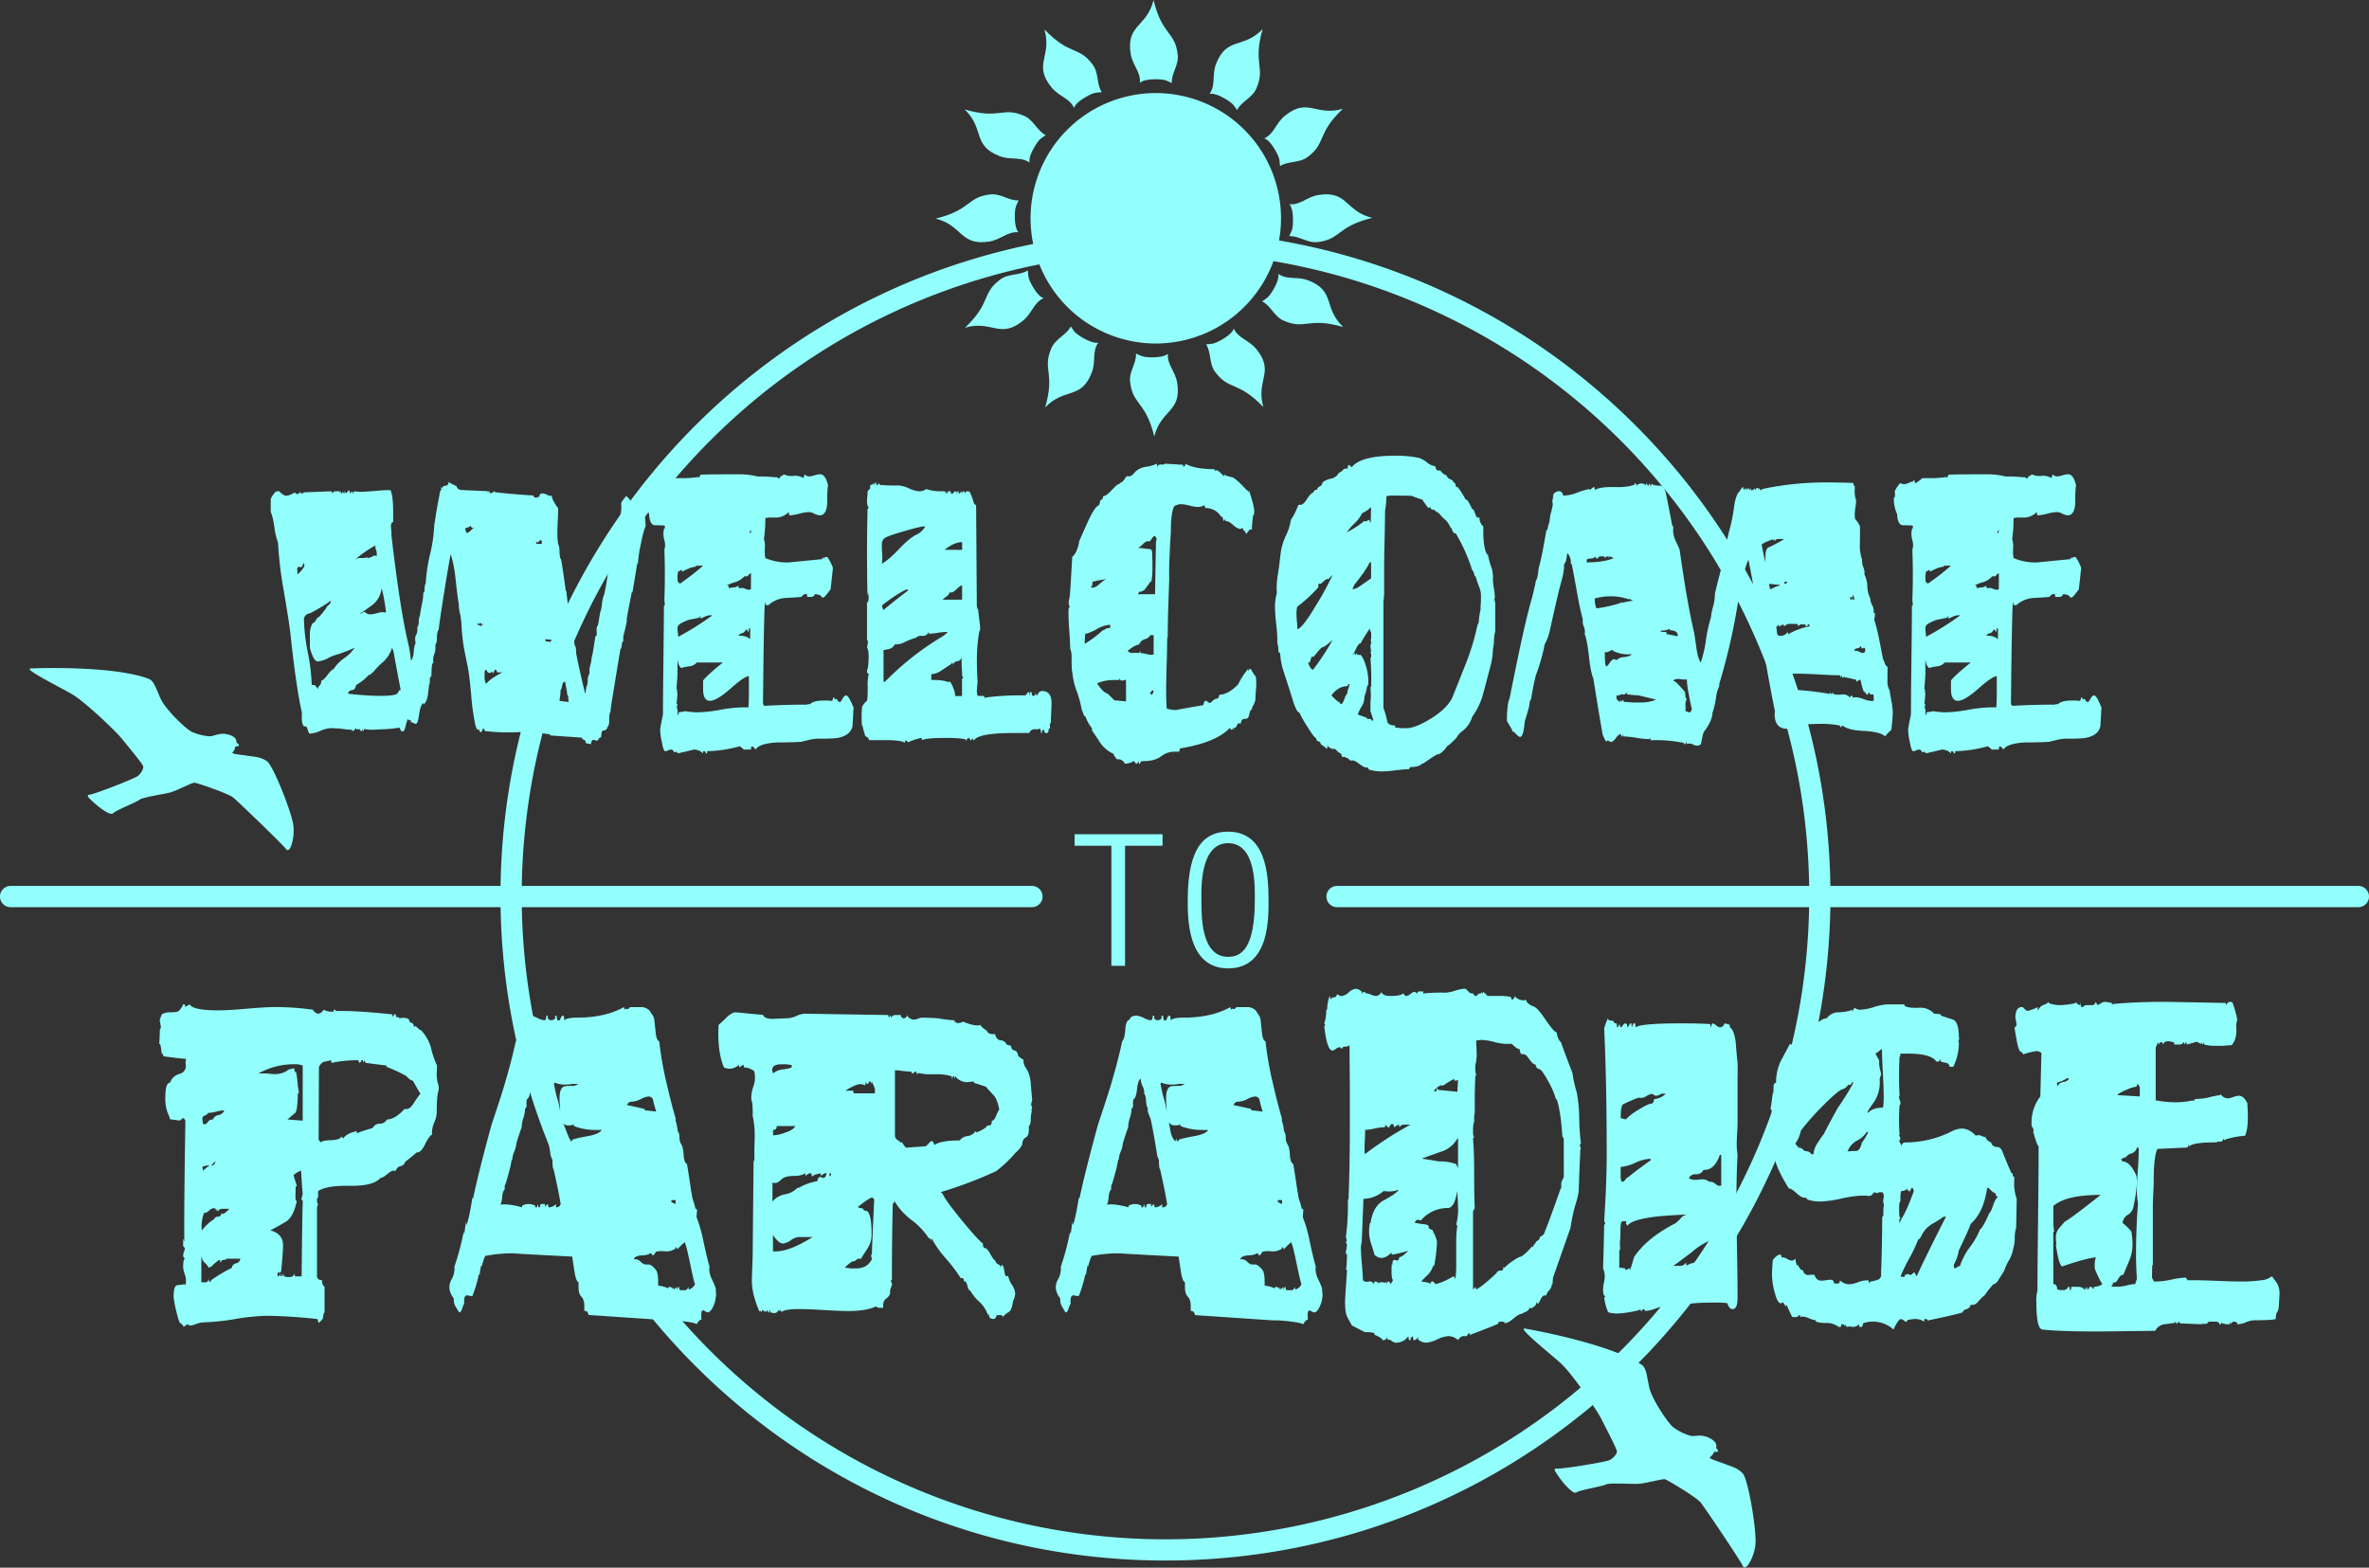 <svg xmlns="http://www.w3.org/2000/svg" width="1080" height="714.82" viewBox="0 0 1080 714.82"><rect x="0" y="0" width="1080" height="714.82" fill="#333333" stroke="none"/><g id="Layer_2" data-name="Layer 2"><g id="Text02_28631239"><g id="Text02_28631239-2" data-name="Text02_28631239"><path d="M294.32 240c-.57 1-1.3 3.75-2.2 8.23a57.69 57.69.0 0 0-1.33 9.24l-.22-1q0 .26-2.25 13.72l-.21-.5q-.86 4-2.36 12.23v1.25c-.28 1.66-.82 4-1.6 7v2.25c-.36.0-.59.58-.7 1.74s-.3 1.75-.59 1.75q-1.28 7.48-3.74 22.7-.11.26-.86 6c-.36.5-.53 1.84-.53 4 0 1.5-.25 2.42-.75 2.75a1.89 1.89.0 0 1-2 1.74c-.57.0-.85.92-.85 2.75l-.75.75-.22-.25a2.24 2.24.0 0 1-.74 1.25.82.82.0 0 1-.86.0 4.32 4.32.0 0 0-1-.26c-.58.0-1 .67-1.18 2l-2.35-.5c0-.83-.28-1.32-.81-1.5a1.42 1.42.0 0 1-1-1l-14.44-1v-.5a84.41 84.41.0 0 0-14.78-1 88.64 88.64.0 0 1-14.87-.5l-.64-1.24c-.15.0-.34.29-.6.87s-.48.87-.69.87-.36-.16-.64-.5l-.22-1-.42.5c-.65-.34-1.15-1.59-1.51-3.75a104 104 0 0 1-1.6-12.22c-.5-5.66-1-9.81-1.5-12.48-1-4.82-1.6-7.81-1.82-9a94.21 94.21.0 0 1-1.07-9.73 43 43 0 0 0-.54-5.24 17.24 17.24.0 0 1-.74-5q-.44-2.25-1.5-11.72a56.57 56.57.0 0 0-2.14-11q-.75 3.24-3 17.33T2e2 287.12c-.5.5-.77 1.66-.8 3.49s-.27 2.91-.7 3.24v1.25a7.19 7.19.0 0 1-.53 3.12 8.21 8.21.0 0 0-.43 3.87c-.43.33-.68 1.21-.75 2.62s-.11 2.7-.11 3.86c-.36-.16-.57.05-.64.63a16.07 16.07.0 0 0-.11 2.12l-.32 1c-.29 2.66-.5 4.4-.64 5.24-.43 1.83-1 3-1.72 3.49v.5l-.32-1c-.85.67-1.48 2.41-1.87 5.24s-.87 4.24-1.44 4.24a2.86 2.86.0 0 1-1.18-.38 3 3 0 0 0-1.18-.37c.07-.66.0-1-.22-1a1.13 1.13.0 0 0-.64.25l-.42-.75a14.89 14.89.0 0 0-1 3.12c-.42 1.75-.89 2.62-1.39 2.62a1.54 1.54.0 0 1-.75-.25l-.75-1.49a56.23 56.23.0 0 1-8.24.75c-4.42.33-7 .25-7.81-.25l-.22 1h-.42l-.22-1-.21 1h-.64l-.22-1-.42.5-.75-.5-.22.5-.54-.75-1 1.24h-.64v-.49a45.06 45.06.0 0 1-4.92-.5c-2.07-.17-3.72-.25-4.93-.25a14.12 14.12.0 0 0-4.71 1.24 13.89 13.89.0 0 1-4.71 1.25c-.36.0-.68-.62-1-1.87s-.82-1.7-1.61-1.37q-1.38-1.25-1-6.24-2.57-11-5.24-35.93-.54-5-3.22-20.71a169.62 169.62.0 0 1-2.45-20.95 33.18 33.18.0 0 1-1.67-7.11 32.72 32.72.0 0 0-1.66-7.11v-5.74c1.22-2.5 2.32-3.66 3.33-3.49h.64c.14.49 1 1.16 2.56 2 1.08.17 2.57-.33 4.5-1.5a1.1 1.1.0 0 0 1.07.75 1.49 1.49.0 0 0 1.18-.75V224a1.17 1.17.0 0 0 1.28 1c.22.0.43-.5.43-.5l12.74-.49.21 1a1.9 1.9.0 0 1 1.82-1h1.71l.22 1 .21-1 .54 1.24.32-.75V224l.74 1.24.22-1.24.64 1a5 5 0 0 1 1.5-1.49l.32 1.49 1.08-1 .1.74.11.25.64-1a19.66 19.66.0 0 0 3.1.24q2 0 6.16-.37t6.26-.37h1q1.19 2.75 1.18 10V238c-.64.17-1 .83-1 2a18.58 18.58.0 0 0 .16 1.88 8.65 8.65.0 0 1 .05 2.12q3.85 33.18 7.49 48.65a55.27 55.27.0 0 1 1.39 8.23l.22.25a8.81 8.81.0 0 0 1.07-4 12.46 12.46.0 0 1 .86-4 11.57 11.57.0 0 1-.22-2 4.26 4.26.0 0 1 .59-1.87 5.56 5.56.0 0 0 .38-3.12 4.77 4.77.0 0 0 .69-2.74 8.05 8.05.0 0 1 .59-3c.07-.83.36-2.49.86-5a26 26 0 0 0 .64-5.24c.42.0.55-.62.58-1.87s.2-1.95.49-2.12a75.61 75.61.0 0 1 2-13.47 68.1 68.1.0 0 0 1.93-14l.11.25q.63-5.24 2.57-15l.64-1h-.32v-1a3.14 3.14.0 0 1 .43 1 1.75 1.75.0 0 1 1.92-1.5c.57.0 1-.58 1.29-1.75.14.34 1.32 1 3.53 2 .21 1.16 1.11 1.75 2.68 1.75l11.45.5.21 1 .21-1 .22-.25.53 1.49.32-.75.11.5 1.71-1v.49q8.9 1 17.67 1.5v.5a1.54 1.54.0 0 0 1.07.5 1.57 1.57.0 0 0 1.07-.5V226l.32 1.25c.14-1.33.4-2 .8-2.12a5.68 5.68.0 0 1 1.13-.13 4.69 4.69.0 0 1 1.76.63 2.68 2.68.0 0 0 2 .37l.64 2a28.74 28.74.0 0 0 2.36 3.74v.75c0 1.16-.05 2.91-.16 5.24s-.16 4.07-.16 5.24a34.6 34.6.0 0 0 .32 5 8 8 0 0 1 .64 3.61c.07 1.92.32 3.12.75 3.62q.86 4.74 2.14 14.47l.21-.49q.33 4.48 1.82 12.72T262 294.35c.43.17.64 1.17.64 3q0 1 1.88 9.35t2.3 9.61a20.65 20.65.0 0 0 .43-3c.35-.33.59-1.32.69-3a6.06 6.06.0 0 1 .81-3.24v-.75a9.48 9.48.0 0 1 .42-3.24 13 13 0 0 0 .54-3.25c.28-.5.86-3.74 1.71-9.73.43.0.64-.33.64-1 0 .34.0-.41-.1-2.24l.32-1.75.21.5c.29-1.33.64-3.41 1.08-6.24a15 15 0 0 0 .85-4 14.61 14.61.0 0 1 1-4.24q1-4.25 1.93-11.23l.21.5c.07-1.16.25-2.9.54-5.24a11.74 11.74.0 0 1 1-3 10.28 10.28.0 0 0 .54-3.49c.28-.17.52-1.21.7-3.12s.51-3.12 1-3.62a16.56 16.56.0 0 1 1.07-5.49 16.81 16.81.0 0 0 .75-7 11.67 11.67.0 0 1 2.14-3V226a9.1 9.1.0 0 1 2.24 2.49c.51 1.17.83 1.75 1 1.75s.41-.58.8-1.75.8-1.74 1.23-1.74c.93.0 1.8 1.62 2.63 4.86A35 35 0 0 1 294.32 240zM138.79 258.18l-.21-1.25h-.43c-.14 1.33-.59 1.87-1.34 1.62s-1.19.0-1.33.87l.21 2.5A16.28 16.28.0 0 0 138.79 258.18zm22.91 37.17a73.13 73.13.0 0 1-7.7 3 19.14 19.14.0 0 0-4.45 1.74 11.87 11.87.0 0 1-4.76 1.5c-1.22.0-2.39-2.08-3.53-6.24v-6.24a10 10 0 0 1 1.28-5c.65.0 1.28-.74 1.93-2.24q.85.0 4.17-4.49a3.12 3.12.0 0 1 1.18-1.5 2.71 2.71.0 0 0 1.07-2 71.12 71.12.0 0 1-8.14 5 7.36 7.36.0 0 1-2.45 1 2.93 2.93.0 0 0-1.72 3 86.18 86.18.0 0 0 1.77 14.73 86.79 86.79.0 0 1 1.76 14.72h.54c.78-.17 1.53.5 2.25 2a2.28 2.28.0 0 1 .8-1.74 3 3 0 0 0 .8-2.25c.71-.16 1.66-1 2.84-2.62s2.09-2.45 2.73-2.62a18.21 18.21.0 0 1 4.86-5A18.36 18.36.0 0 0 161.7 295.35zm21 19.46q-1-5.24-2.89-15.47a13.77 13.77.0 0 0-1.07-4 14.49 14.49.0 0 1-4.07 6.49 30.39 30.39.0 0 0-4.6 4.74h-.32a2.4 2.4.0 0 1-1.71 1.24 20.79 20.79.0 0 1-5.68 4.5c-.29 1.49-.91 2.28-1.87 2.37a2 2 0 0 0-1.87 1.62 136.5 136.5.0 0 0 14.55 1c4.43.0 7.06-.33 7.92-1a18.64 18.64.0 0 1 1.18-1.75zm-10.92-62.37a5.09 5.09.0 0 0-.37-1.75 4.3 4.3.0 0 1-.27-2 54.48 54.48.0 0 0-9.85 7 4 4 0 0 1 3-1.25 10.42 10.42.0 0 0 3.1-.25 1 1 0 0 0 .65.25 7.21 7.21.0 0 0 1.82-.75c.78-.49 1.39-.49 1.81.0A7.81 7.81.0 0 0 171.76 252.44zM176 279.38a80.27 80.27.0 0 0-2-11.23 11.3 11.3.0 0 1-4.28 7.74q-2.79 2-5.67 4h.32l1.71-1a4.11 4.11.0 0 0 3 1.25 19.08 19.08.0 0 0 3.54-.75A5.94 5.94.0 0 1 176 279.38zm40.67-38.92a7.18 7.18.0 0 0-1 .25 1 1 0 0 1-1-.75v-.25c-.29.0-.29.09-.21.25.21.0-2.47 1-2.47 1l.65 2h.32c.43.0 1-.42 1.82-1.25S216.29 240.46 216.71 240.46zm3.76 43.66-.86 1-.22-1h-.64l-.21 1-.22-1h-.42v1h.64a1.47 1.47.0 0 0 .74.25C219.78 285.37 220.18 285 220.47 284.12zm8.88 22.46h-2.68c-.21-.83-.47-1.25-.75-1.25s-.34.25-.59.75a5.38 5.38.0 0 1-.58 1l-.33-1a1.3 1.3.0 0 1-2.35.0v-.5h-1c-.08.84-.11 1.58-.11 2.24a8.29 8.29.0 0 0 .64 4 15.43 15.43.0 0 1 3.8-3.12C227.54 307.29 228.85 306.58 229.35 306.58zm21.41-36.93-5.14-.49-.22-1c-.14.67-.39 1-.75 1h-.74l.64-1h1.71a4.23 4.23.0 0 0 4-2l.11 1c-.07 1 0 1.49.32 1.49C250.76 268.65 250.76 269.65 250.76 269.65zM247 248V246.7l-.65-.5a8.88 8.88.0 0 1-1.39 1.25l-.64-.75.22 1.25zm7.71 44.41a2 2 0 0 0-.54-1.37 4.89 4.89.0 0 1-.65-.88l-.21.75-.21-.75c-.5 1.16-1.21 1.67-2.15 1.5a11.38 11.38.0 0 1-2.24-.25v1l5.89.74A4 4 0 0 0 254.72 292.36zm4.6 27.69a8.41 8.41.0 0 1-.22-2.49l-.43-.75q-.21-1.5-1-6c-.78.0-1.18.58-1.39 1.75a5.53 5.53.0 0 1-.75 2.24v.75a15 15 0 0 1-.21 2.12 13.76 13.76.0 0 0-.22 1.87z" fill="#92fffc"/><path d="M389.26 323.05l-.22.25q0 2-.42 8-1.08 4.25-7.17 5.24a69.45 69.45.0 0 1-8.25.25 22.7 22.7.0 0 0-4.06.49c-2 .51-3.36.84-4.07 1q-5.46.25-10.81.25-8.36.5-9.74 3.25a6.57 6.57.0 0 0-1.61-1.5l-.53.5v1h-3.32a7.72 7.72.0 0 0-1.82-1.5 59.9 59.9.0 0 1-14.88 2.24v1h-.48l-.57-1h-.77v1a6.1 6.1.0 0 0-4.32-1.74c.28.0-2.13.58-7.26 1.74-.28-.78-.83-.91-1.62-.39-.29-.9-.76-1.35-1.4-1.35a3.66 3.66.0 0 0-1.31.37 3.68 3.68.0 0 1-1.41.37c-.5.0-1-1.41-1.51-4.24a28.38 28.38.0 0 1-.75-5.73q.32-2.25 1.28-6.74.0-8.24.21-24.83t.22-24.57l.42-.5-.21-2.5c.15-3.82.21-7.56.21-11.22.0-3.83-.06-7.65-.21-11.48a7.78 7.78.0 0 0 .33-2.3 10.8 10.8.0 0 0-.38-2.29 11.14 11.14.0 0 1-.38-2.55 13.34 13.34.0 0 1 .22-2.3l.42-.51v-1c-.06-.17-1.53-.26-4.38-.26q-2.56.0-2.79-5.1a16.77 16.77.0 0 1-1.49-6.82v-.72c.28.16.46-.16.53-1a16.52 16.52.0 0 0-.11-1.71c.14-.81 1-2.1 2.47-3.89a3.46 3.46.0 0 0 1.81.5 6.29 6.29.0 0 0 2.2-.62 6.5 6.5.0 0 1 2-.63V219h.54l.1.94.11.31h.32a16.35 16.35.0 0 0 3-2.24h4.49a34.38 34.38.0 0 0 6.21-.5v-.25l.32.75 1-1.46q-2.24-.28 17.13-.29a34.11 34.11.0 0 1 8.78 1h2.57c.78.0 1.9.06 3.37.18s2.55.19 3.26.19l-.1.38h1.17c.22-1 .46-1.26 1-.88l.65-.87a8.3 8.3.0 0 0 4.49.73 6.68 6.68.0 0 1 4.5 1l.64-1.75a2.52 2.52.0 0 0 1.93 1 9.67 9.67.0 0 0 2.51-.5 9.81 9.81.0 0 1 2.52-.5c1.64.0 2.85 1.67 3.64 5a44.78 44.78.0 0 0-.33 7c0 4.5-1.17 6.74-3.52 6.74a6.44 6.44.0 0 1-2.36-.75 6.46 6.46.0 0 0-2.35-.75 21 21 0 0 0-4.55.75 21.22 21.22.0 0 1-4.55.75l-.22-1.5a8.62 8.62.0 0 1-5.24 2.5H351.8a13.92 13.92.0 0 0-2.89.25 65.13 65.13.0 0 1-.65 9.61 10.85 10.85.0 0 1 .43 4.32 16.91 16.91.0 0 0 .22 4.31 26 26 0 0 0 10.49 2c-.15.0 5-.5 15.3-1.5l.64-1 .11 1c0-.66.57-1 1.72-1a20 20 0 0 1 2.56 5l-1.07 9.73q-2.9 4-3.42 3.75h-.54c-.21-.84-1.14-1.33-2.78-1.5h-.43a1.78 1.78.0 0 1-1.71 1.25h-1.71l-.22-1.25c-.71-.33-1.57.08-2.57 1.25l-7.59.5a12.71 12.71.0 0 0-7.39 3.24h-1.07l-.32-1.5-.32 2c-.33 8-.54 22.87-.75 44.66l.64.75q9.42-.57 19.37-.56c-.1-.19.86-.19.86-.19h.53c1.5-1.5 4.82-2 10.17-1.5l.43-1.49h.64a1.23 1.23.0 0 0-.1.49q0 .51 1 0c.57 1 1 1.5 1.39 1.5s.81-.5 1.34-1.5 1.05-1.5 1.55-1.5.91.43 1.44 1.25A32 32 0 0 1 389.26 323.05zm-47.85-7.24v-7.49q-2 0-8.33 5.62t-9.42 5.61q-3.23.0-3.12-5.74v-3.49q1.6-2.25 9-8.23H317.65a5.06 5.06.0 0 1-3.42 1.74 20.39 20.39.0 0 0-3.65.75q-1.27-.75-1.71-4V307c0 .86-.07 2-.21 3.58s-.21 2.73-.21 3.58l.42 1-.42.26.42.51c-.14 2.05-.28 3.76-.42 5.12h.42l-.42 1.82c.28.0.42.3.42.91a6.9 6.9.0 0 1 0 1.83l.33.68.21-1.5c.85-.11 1.81-.28 3.09-.5a32.49 32.49.0 0 0 5.87.5 64.05 64.05.0 0 0 9.87-1.12 64.1 64.1.0 0 1 9.87-1.13h3.09C341.34 320.22 341.41 318 341.41 315.81zm-20.87-57.88h-3.31v.5c-1.43.0-3.5.74-6.21 2.24l-.22-.75h-.64v.5c-.86-.5-1.29.42-1.29 2.75a15 15 0 0 0 .22 2.49l.2-.25.63.75A111.25 111.25.0 0 0 320.54 257.93zm4.18 22.7q-1.83-.5-5.25 1.5l-.11-1h-.42v.5q-4.87 1-5 1a29.67 29.67.0 0 0-2.86 1.25c-1.48.67-2.23 1.5-2.23 2.5a17.87 17.87.0 0 0 .16 2 16.35 16.35.0 0 1 .17 2A138.45 138.45.0 0 0 324.72 280.63zm17.66-19.21c-.28.0-.7.29-1.23.87a1.22 1.22.0 0 1-1.66.37 9.83 9.83.0 0 1-4.18 2.75 17.69 17.69.0 0 0-4.38 1.75l.64-.25c.5.0.71.42.64 1.24l3.53-.49a1 1 0 0 1 .86-.5l.21 1h.75a3 3 0 0 1 2 .25 5.44 5.44.0 0 0 1.77.51 1.87 1.87.0 0 0 1-.26zM342 291.36v-4.74l-.21-.25c-.22.0-.36.29-.43.87s-.15.87-.22.87l-.32-.25-.22-.74h-.64a2.4 2.4.0 0 1-1.65 1.62 2.69 2.69.0 0 0-1.66 1.12h1A7.26 7.26.0 0 1 342 291.36zm.32-48.4v-1.5l-.75 1.5z" fill="#92fffc"/><path d="M479.38 320.55c0 1.17-.05 2.75-.16 4.74s-.16 3.49-.16 4.49c-.21-.16-.36.09-.43.75.0.33.0.83.11 1.5l-.64.25c0 1.33-.33 2-1 2a1.49 1.49.0 0 1-1-.5l-.21-1.24-.86.69v1h-.42l-.33-2a5.93 5.93.0 0 1-2.4.28 2.54 2.54.0 0 0-2.63 1.71h-6.85q-16.16.0-18.3 3.25h-.43l-.22-1-.64 1h-.64l.11-.51-.64-.49-.86.49v.51h-.64v-.34q-2.35-.66-9.1-.66-8.78.0-10.71 1l-.2-1a23.74 23.74.0 0 0-6.11 2 4.83 4.83.0 0 0-1.17-1l-.43 1.24c-.65-.71-3.18-1.13-7.6-1.24h-8.67a1.53 1.53.0 0 0-1-1.41c-.56-.22-.92-.83-1.07-1.84a15.29 15.29.0 0 1-.86-3.49l-.21.5a40.66 40.66.0 0 1-.21-4.24c0-1.5.08-3.08.22-4.75a10.8 10.8.0 0 1 2.22-2.74c.21-.16.33-2.25.33-6.24a25.33 25.33.0 0 1 .44-6l-.75-.5v-1.5h.3a42.23 42.23.0 0 0 .45-5.74c0-2.16-.25-3.57-.75-4.24a17.29 17.29.0 0 0 .43-3.49l-.43.5v-18l.3.5a5.37 5.37.0 0 0 .45-2.24 10.2 10.2.0 0 0-.32-2.5l-.22 1.75q-.21-9.73-.21-19.71t.25-20l.5-.5a5.7 5.7.0 0 1-.75-3c0-.51.05-1.29.15-2.38s.15-1.87.15-2.36a6.23 6.23.0 0 0 1.2-1.25 4.94 4.94.0 0 1-.11-1q0-.5.81-.63a1 1 0 0 0 .9-.87l.33 1.25.1-.31.11-.94h.53l.22 1.25.85-.63v-.62l.65 1a69.84 69.84.0 0 0 8.34.25 14.12 14.12.0 0 1 4.72 1.25A14.09 14.09.0 0 0 419 224a5.56 5.56.0 0 0 3.32-1 18.91 18.91.0 0 0 5.68 1h2.78l.43 1.24.21-1.24.43 1.24c.14-1 .46-1.41 1-1.24h.43l.43 1.24a1.42 1.42.0 0 0 1-.62c.36-.42.65-.62.86-.62l.53.24.22 1 .22-1.24H437l.21 1.24 1.07-1.24.22 1.24c.14-.83.38-1.24.74-1.24s.61.41.76 1.24c0-.83.35-1.24 1.07-1.24a2.41 2.41.0 0 1 1 .24 27.27 27.27.0 0 1 1.93 5.27l1 1 .32 45.87.32 1.51.21-.5c.65 5.65 1 8.57 1 8.73l-.11 2-.21-.74a76 76 0 0 0-1.18 14.07c0 3.13.11 6.25.32 9.38-.15 1.68-.32 3.07-.32 4.18a5 5 0 0 0 .43 2.3h2.88l.21 1.25.22-.49a125.66 125.66.0 0 1 18.14-1c.28.0.58-.24.9-.74s.59-.75.8-.75h.32l.22 1.74.2-1.74h.65c0 1.16.24 1.74.74 1.74a1.5 1.5.0 0 0 .85-.41l.22-.83.22 1.24.21-1.24.21 1.24c.57-1.49 1.32-2.24 2.24-2.24Q479.39 315.06 479.38 320.55zM421.8 240q-2.25.0-9.74 2.25-8 2.25-9.05 3.37a3.79 3.79.0 0 0-1 2.61c0 .84.0 1.92.1 3.25s.11 2.33.11 3a15 15 0 0 1-.21 2.5q2.69-1.24 7.69-6.49c3.33-3.49 6-5.69 7.91-6.61A8.7 8.7.0 0 0 421.8 240zm-7.71 29.2-.54-.51q-3.89 1.5-11.34 7.24v1l.54 1.25Q406.53 274.9 414.09 269.16zm18 18.95h-.74a27.17 27.17.0 0 0-3.75.38 27.14 27.14.0 0 1-3.64.38l-.22.49-.42-1.25a2.63 2.63.0 0 1-2.58 1.81c-1.42-.17-2.42.09-3 .78a29.2 29.2.0 0 0-4.81 1.8 9.3 9.3.0 0 1-5 1.29 4.17 4.17.0 0 1-2.46 2.06c-1.64.35-2.53.52-2.68.52v14.45h.65a129.21 129.21.0 0 1 25.79-20.41A10.14 10.14.0 0 0 432.07 288.11zm7.07 21.21-.54-1.25v-1.24a72 72 0 0 1-.2-7.24 2.2 2.2.0 0 1-1.95 1.87 2.17 2.17.0 0 0-2 1.63l-.2-1h-.39v.45c-1.51 1.07-3 2-4.5 3a9.23 9.23.0 0 1-4.82 1.83v2.61c3.57.0 6 .3 7.28.88h1.41c1.52 2.72 2.25 4.89 2.18 6.48h3.15v-8zm-.54-35.93v-6.48q-.84.0-2.64 1.8c-1.2 1.2-2.19 1.64-3 1.32a3.82 3.82.0 0 1-1.48 1.92 11.84 11.84.0 0 0-1.8 1.44zm0-22.7V247.2q-3.59.0-8 3.49z" fill="#92fffc"/><path d="M572.72 311.57c0 1-.07 2.37-.22 4.11s-.21 3.12-.21 4.12l-.11-.5a6.07 6.07.0 0 1-.8 2.25 4.54 4.54.0 0 0-.7 2c-.42.0-.74.49-1 1.49a8.69 8.69.0 0 1-.65 2.12c-.2.42-.78.62-1.71.62s-1.49.75-1.71 2.25a2.26 2.26.0 0 0-.85-.25c-.29.0-.61.42-1 1.25s-.85 1.08-1.49.75c.21.0.21 1 .21 1-.21.0-.43-1-.43-1l-.22.75-.64.25c-.21.0-.42-1-.42-1q-6.11 6.74-22.8 9.48l-.43 1.49h-2.35a9.8 9.8.0 0 0-5.89 2.15c-1.92 1.44-4.61 2.15-8 2.15-1.07.0-1.57.4-1.5 1.19h-.53L519 347c-.29.83-.58 1.24-.86 1.24s-.38-.21-.7-.62-.59-.62-.8-.62c-.64.69-1.92 1.1-3.85 1.24a3.25 3.25.0 0 0-3.53-2 6 6 0 0 1-1.61-2.5 15 15 0 0 1-6.95-6.49c-.3-.33-1.18-1.73-2.89-4.22v-1a16.41 16.41.0 0 1-2.9-5.22c-.35.0-.73-.53-1.12-1.61s-.62-1.7-.7-1.87a46.34 46.34.0 0 0-2.25-8.2 33.87 33.87.0 0 1-2-8.7c-.22-.5-.32-2.82-.32-7a9.6 9.6.0 0 0-.64-3.73q0-2.49-.38-7.71t-.37-8c0-1 0-1.9.1-2.73l.43-.5-.43-1.24v-1.49q.54-1.5.86-7.71c.21-2.87.39-7 .75-12.4 1.57-1.34 2.64-3.79 3.21-7.33l4.18-9.36c2-4.21 3.56-6.49 4.71-6.82l.43-1c.21.0.1-.45.1-.45a1 1 0 0 1 .69-1.12c.48-.15.7-.68.7-1.58.93.0 2.25-.93 4-2.81s2.89-2.82 3.54-2.82l.21-.45c.93-.14 1.82-1.14 2.89-3h1.39a2.89 2.89.0 0 0 1.93-1.25 8.41 8.41.0 0 1 5.14-3 18.15 18.15.0 0 0 5.45-1.5l.22 1.5a1.51 1.51.0 0 1 1.71-1.13 2.25 2.25.0 0 0 1.82-.37l8.14.5.21 1 .86-.75v-.75q4.28 2.49 13.27 2.49l.21.76a1.67 1.67.0 0 1 .86-.25c.42.0 1.53.91 3.31 2.74l.22-1 .22.5a20.49 20.49.0 0 0 3.52 1q2.26 1.25 6.53 6H569l.22 1 .21-1q2.36 7.23 2.36 9.23a10.83 10.83.0 0 1-.22 2.24l-.22-.5a50 50 0 0 0-.64 7 1.11 1.11.0 0 0-.65-.25c-.28.0-.64.33-1.08 1s-.78 1-1.07 1a1.43 1.43.0 0 0-.69-1.38c-.48-.24-.64-.7-.5-1.37a2.49 2.49.0 0 1-1.39.5c-.79.0-1.88-.62-3.28-1.87s-2.5-1.78-3.29-1.62l-.22-1-.64 1-.64-2h-.54a8.15 8.15.0 0 0-7.21-4l-.44-1.25a6.47 6.47.0 0 1-3.11.75 17 17 0 0 1-3.67-.62 17.17 17.17.0 0 0-3.76-.63 5.43 5.43.0 0 0-3.23 1q-1.51 2.75-1.51 11.48c-.68 10.64-.89 17.8-.75 21.45q-.12 3.51-.46 13.48-.24 8.73-.24 13.72l-.23-.5q0 4-.23 12c-.15 5.33-.24 9.33-.24 12 0 3 .08 5.82.22 8.49a13 13 0 0 0 4.51.74q-.86.0 12.23-2.24c.22-1.33.57-2 1.08-2a1.76 1.76.0 0 1 .91.5 1.72 1.72.0 0 0 .91.5c.21.0.68-.33 1.39-1a3.15 3.15.0 0 1 2-1c.43.0.76-.58 1-1.74q3.87.0 8.58-4.74a31.87 31.87.0 0 1 4.51-7l.22 1 .42-1h.65a15.87 15.87.0 0 0 2.25 3.49A20.19 20.19.0 0 1 572.72 311.57zm-66.58-25.45v-1.25a14.31 14.31.0 0 0-5.77 1.75 21.92 21.92.0 0 1-5.68 2.49l-.22 4.49a51.67 51.67.0 0 0 8.57-6.48l.21.5a1.76 1.76.0 0 1 1.5-1.13A3.06 3.06.0 0 0 506.14 286.12zm-1.71-22.21c.5.0-1.21.34-5.14 1l-.21.5-.22-.5-.86.5v.5a2.1 2.1.0 0 1-.85 2h.65c.85.17 1.95-.33 3.31-1.49A20.89 20.89.0 0 1 504.43 263.91zm8.88 46.16h-.87a1.74 1.74.0 0 1-.77.25 1.52 1.52.0 0 1-1.35-.75v-.5l-.22 1h-2.56a18.71 18.71.0 0 0-7.39 1.5q2.76 4.24 4.88 4.74c.64.66 1.63 1.66 3 3l5.31.5v-9.73zm12.63-11.72v-8.74h-1.5a4 4 0 0 1-2.56 1.86 3.81 3.81.0 0 0-2.57 2.39q-2 .27-5.24 2.92a3 3 0 0 0 2.72.93 6.63 6.63.0 0 1 2.52.14l.43-1 .32 1h.42a10.18 10.18.0 0 1 2.25.37 10.18 10.18.0 0 0 2.25.37A2.41 2.41.0 0 0 525.94 298.35zm1.39-52.41c-.28-1-.6-1.49-1-1.49s-.69.38-1.23 1.13A8.65 8.65.0 0 1 524 247a1.65 1.65.0 0 0-.75-.25c-.58.0-1.36.5-2.35 1.49s-1.76 1.5-2.25 1.5l6.21.75.42 1.25c0 .83.0 2.08.1 3.74v3.74a34.25 34.25.0 0 1-.52 6.24l-.22-.5q-1 1.5-3.1 4.25l-.22-.25c-.14.56-.78.85-1.93.85l-.64 1.14h7.82l.42-24zm-1.39 68.87h-.42c-.22.0-.5.25-.86.75s-.64.75-.86.75a.61.61.0 0 1 .75.0c.29.33.5.5.65.5A5 5 0 0 0 525.94 314.81z" fill="#92fffc"/><path d="M681.68 287.86a17.08 17.08.0 0 0-.58 4.12 19.38 19.38.0 0 1-.49 3.87 32.76 32.76.0 0 1-1.28 8.48q-1.62 6.24-3.21 12.1a31.14 31.14.0 0 1-4.93 10.36 13.14 13.14.0 0 1-4.07 6.23 10.35 10.35.0 0 0-3.21 3.5c-2.28 2.32-3.6 3.49-4 3.49q-2.78 4-4.82 4c-1.43.83-3.56 2.25-6.41 4.24l-.22-.25c-.86 1.17-2.71 1.75-5.57 1.75l-.64 1a53.29 53.29.0 0 0-6.1.5 55.73 55.73.0 0 1-6.1.5 20.29 20.29.0 0 1-6.1-.88l-.22-.87h-.64c-.93.0-2.09-.64-3.69-1.9s-2.88-1.66-3.8-1.19c-.43-.79-1.47-1.42-3.1-1.9a.61.61.0 0 1-.44.25c-.14.0-.3-.34-.48-1s-.37-.91-.58-.75a8.35 8.35.0 0 1-2.25-2h-.53a3.67 3.67.0 0 1-3-1.5l-.2 1.5c-.65-.56-1.61-1.3-2.9-2.22-.14-.74-.5-1.16-1.06-1.25s-.94-.6-1.08-1.52c-.53.0-1.79-1.66-3.85-5a61.66 61.66.0 0 1-3.85-6.74c-.64.17-1.54-1.41-2.68-4.74l-1.71-5.49c-.85-2.65-1.72-5.32-2.57-8a30.38 30.38.0 0 1-1.71-9c-.08.17-.15.25-.22.25-.35.0-.57-.67-.64-2a6.33 6.33.0 0 0-.43-2.5 58.92 58.92.0 0 0-.48-8.35q-.58-5.37-.59-8.11a24 24 0 0 1 .85-6.49c-.06-.83-.1-1.66-.1-2.5a42.06 42.06.0 0 1 .58-6c.4-2.5.65-4.28.76-5.36s.3-2.71.59-4.87a26.29 26.29.0 0 1 2.3-7.36 26.63 26.63.0 0 0 2.3-7.36q1.29-1.5 3.43-6.74h.64c1 .17 2-.66 3.16-2.49s2.05-2.83 2.83-3c.64-1.16 1.25-1.57 1.82-1.24a1.9 1.9.0 0 1 1.23-1.62A2.09 2.09.0 0 0 602.9 220a8.63 8.63.0 0 1 3.86-1.74 5 5 0 0 0 3.63-2.75c.44.0 1-.37 1.77-1.12a1.86 1.86.0 0 1 2.19-.63c.08-1.16.29-1.74.64-1.74.15.0.36.17.65.5s.5.5.64.5q4.07-5.25 19.91-5.24a52.47 52.47.0 0 1 10.7 1 11.93 11.93.0 0 1 3.64 2.05 7.58 7.58.0 0 0 3.86 1.77 2 2 0 0 0 1 1.92h1.28a5.07 5.07.0 0 0 2.79 2.24 2.74 2.74.0 0 0 1.65 1.75 2.86 2.86.0 0 1 1.67 1.49l.74.5a2.73 2.73.0 0 0 .33 1.5c.14.17.35.17.64.0a38.73 38.73.0 0 1 3.64 5.74q.75.0 1.71 1.74l1.39 2.75h.43A19.3 19.3.0 0 1 672.8 235a1.42 1.42.0 0 0 1.81 1 2.33 2.33.0 0 0-.1.75 4.88 4.88.0 0 0 1.71 3.24v2q0 8.23 1.82 11l.21-.5a41.07 41.07.0 0 0 1.93 7c.14.67.28 1.59.43 2.75a18.87 18.87.0 0 1 0 2 25.35 25.35.0 0 0 .43 4 25 25 0 0 1 .42 3.75c.22.0-.2 1.25-.2 1.25l.42 1.74zM607.5 262.17a22.47 22.47.0 0 0-2 2l-.54-.25a19 19 0 0 0-2.78 2.25h-.32c-.57-.16-.86.09-.86.75a1.83 1.83.0 0 0 .12.75 67.28 67.28.0 0 1-9.75 9 15.75 15.75.0 0 0-.32 3.24c0 .84.07 2 .21 3.5s.22 2.66.22 3.49q2.25-.5 8.24-10.48A130.63 130.63.0 0 0 607.5 262.17zm0 29.69c-.78.67-2 1.66-3.74 3-.72.0-1.52.54-2.41 1.62s-1.77 2.12-2.63 3.12a.6.6.0 0 0-.42-.25c-.28.0-.57.54-.86 1.62s-.67 1.46-1.17 1.13c.85 2.16 1.63 3.24 2.35 3.24A119 119 0 0 0 607.5 291.86zm7.71 20c-.5.0-.72.33-.86 1q-4.27.0-7.38 4.23 3.1 3.26 3.64 3c.28.67.57 1 .85 1s.84-.79 1.45-2.37a7.14 7.14.0 0 1 1.34-2.62 6.42 6.42.0 0 1 .48-2.25A5.9 5.9.0 0 0 615.21 311.82zm9.85-80.59A17.29 17.29.0 0 1 621 234a17 17 0 0 1-3.58 4.74 26 26 0 0 0-3.46 4 44.69 44.69.0 0 0 8.08-5.23 1 1 0 0 0 .64.25 1.75 1.75.0 0 0 .73-.38 1.59 1.59.0 0 1 .73-.37l.74 1.5zm1 97c-.33-1.16-.75-2.49-1.28-4V321.8a31.17 31.17.0 0 1 .16-3.74c.05-1 0-2.5-.16-4.5l.08-.25.24-.25a129.24 129.24.0 0 0-.32-13l.32-.5V298.1l-.32-.5.32-.75a10 10 0 0 1-.32-2.25l.19-1.25.13.25v-1.24l-.32-.5.32-.5v-3.5l-.21.5-.44-1.74a69.65 69.65.0 0 0-4.17 6.73c-.64.0-1.33.84-2.08 2.5s-1.38 2.58-1.88 2.74h.43l.21-1 .44 1 .1-1 .64 1.24.43-1.24.22 1h1.49c.86.84 1.66 2.5 2.41 5a24.28 24.28.0 0 1 1.12 7c0 1.5-.21 2.33-.64 2.49a15 15 0 0 1-1.17 4.5 7.9 7.9.0 0 1-1.18 4.49 16.61 16.61.0 0 0-1.83 3.74l4.18 1.5v.49h1.28c.51.0.86.34 1.08 1zm-1-64.61v-7.24h-.65q-1.38 3.24-7 10.23l-.86 2q1.71.0 4.28-2Q624.85 263.91 625.06 263.67zm50.09 8.51a10.27 10.27.0 0 0-.7-4.25 40.94 40.94.0 0 1-1.76-5.27l-.32.26-.53-2a6.41 6.41.0 0 1-1.18-2.49 79.64 79.64.0 0 0-7-15.22h-.32c-.64.0-1.22-.92-1.71-2.75l-.22.5a9.82 9.82.0 0 0-2.57-4 17.67 17.67.0 0 1-2.89-3 9.14 9.14.0 0 1-2.46-1.74.6.6.0 0 1-.43.25q-.32.0-.75-.63c-.28-.41-.46-.62-.54-.62l-.52.5a37.4 37.4.0 0 1-2.79-3.84l-4.71-1.65q1.4-.24-9-.25a13.5 13.5.0 0 0-2.68.25 47.33 47.33.0 0 1-.64 6.74q0 3.24-.22 13.47-.21 8.24-.2 13.47v11.5a5.07 5.07.0 0 0-.12 2l-.2.5v48.9a40.71 40.71.0 0 1 1.77 6.24c.29 1.17 1.48 1.75 3.57 1.75v.93a15.76 15.76.0 0 1 2.57.32h2.57q4.06.0 11.35-4.51 8-5 10-10.52 2.8-7 5.68-14.27A110.55 110.55.0 0 0 673.12 287a12.66 12.66.0 0 1 1-3.25 34.63 34.63.0 0 1 .85-5.76c0-.67.0-1.67.11-3S675.15 272.68 675.15 272.18z" fill="#92fffc"/><path d="M862.89 324.79c0 1.34-.21 4-.64 8a22.83 22.83.0 0 0-2.89 3q-1.82-2-9.1-2.5-7.69-.24-10.27-2.49l-.22.5-.2-.5-.22 1-.64-1a45 45 0 0 0-8.57-.75c-1.86.0-4.31.09-7.38.25-3.86.33-6.35.5-7.5.5l-.64 1.5a5.68 5.68.0 0 1-3.75-1.25c-1.49-1.5-2.07-3.74-1.71-6.74q-4.71-23.21-8.78-51.89l-.21.5q-.75-6.24-3.1-17.72a27.8 27.8.0 0 0-1.93 6.11 33.92 33.92.0 0 0-1.17 6.86c-.44.17-.68.88-.76 2.13s-.24 2-.53 2.12a283.11 283.11.0 0 1-8.89 39.42v1a16.86 16.86.0 0 0-1.49 5.36 37.21 37.21.0 0 1-1.61 6.86q0 3-3.21 7.74c-.5.33-.93 1.24-1.29 2.74l-.74 3.74a2.75 2.75.0 0 1-1.83.75 7.69 7.69.0 0 1-2.24-.75 2.89 2.89.0 0 0-2.36.0l-.1-.75-.11-.25-.43 1h-.64v-.5a61 61 0 0 0-15.2-1.24l-.21-1-.43.49a42.14 42.14.0 0 1-5.94-.62 43.73 43.73.0 0 0-5.94-.62l-.22-1-.21 1H739l.1-.75-.32-.25c-.57.0-1.28.59-2.13 1.75s-1.58 1.74-2.15 1.74a2.48 2.48.0 0 1-1.5-.74c-.28.33-.53.5-.75.5s-.74-1-1.6-3q-1.51-8.47-4.28-25.7-1.19-2.74-2-10.1t-1.92-10.11a11 11 0 0 0 .1-1.25 6.36 6.36.0 0 0-.58-2.36 5.91 5.91.0 0 1-.38-3.12c-.85-3-1.75-7.15-2.68-12.48q-1.92-10.72-2.46-13l-.32.5v-1a6 6 0 0 0-1.6-4.24l-.64 3.74-.86 1.5v1.49a34 34 0 0 1-1.39 6.74q-1.83 7-5 21.46a24.62 24.62.0 0 1-2.45 6.73 83.05 83.05.0 0 1-4 14A107.84 107.84.0 0 0 698 319.05c-.36-.33-.64.67-.86 3q-.63 2.49-2 6.73c-.42 4.83-1.14 7.24-2.13 7.24-.44.0-1-.41-1.77-1.25s-1.34-1.25-1.77-1.25a3.15 3.15.0 0 0-.48-1.37L687 328.78a44.25 44.25.0 0 1 .64-8.73 24.88 24.88.0 0 0 1.18-4.74q3.75-18.46 4.5-21.71 2.56-12 5-20.7c.5-1.67 1.14-4.41 1.92-8.24.44-.5.77-1.74 1-3.74a17.22 17.22.0 0 1 .81-4q1.17-4.74 2.89-15c.28.0.55-.58.8-1.75a8.34 8.34.0 0 1 .69-2.24 17.87 17.87.0 0 1 .7-4.37 25.48 25.48.0 0 0 .8-3.87c-.21.0-.21-1.5-.21-1.5a12.4 12.4.0 0 0 .43-2.74 3.29 3.29.0 0 1 2.56-1.49c1 0 1.65.66 1.93 2h.64a18.67 18.67.0 0 0 5.84-1.37 33.61 33.61.0 0 1 5.41-1.62l.32.5a7.27 7.27.0 0 1 1.92-1.5l.43 1.5.32-.5.1.5.22-.5c1.85-.67 4.71-1 8.56-.88s6.79-.29 8.78-1.12v-.5h.64l.22 1a2.88 2.88.0 0 1 2.46-1 1.47 1.47.0 0 1 1.6 1l.44-1.25.85 1.5.43-1.25.85 1.25.22-1.25c.43.67 1.81 1 4.18 1 1.13.0 2 1.5 2.61 4.49s1.52 7.65 2.73 14h.43l-.1 1.75a12.8 12.8.0 0 0 1.44 5.49 31 31 0 0 1 1.55 3.49q3.32 23.71 6.53 37.42.1.25 1.18 7.74c.43 3 1.07 5.08 1.93 6.24a56.05 56.05.0 0 0 2.35-10.23 64.33 64.33.0 0 1 2.25-10.23 27.83 27.83.0 0 1 1-5 23.59 23.59.0 0 0 .85-6q1.41-6 3.75-14.72a21.68 21.68.0 0 1 .86-5.24 30.42 30.42.0 0 0 1-4.74q.52-2.49 1.71-7a80.21 80.21.0 0 0 1.49-8.48q.87-5.23 2.47-6.48a10.49 10.49.0 0 1 1.5-2l.42 1.5.75-1 .22 1 .64-1 .21 1 .22-1 .74 1 .54-1-.1.75.32.5 1.17-.75v-.5l.43 1 .65-1h.64l.21 1 .21-1 .86 1.25.33-.75.31.5.11-.5a139.6 139.6.0 0 1 29.86-3c3.71.0 7.57.09 11.56.25l.22 1.25h.43v1.75a12.75 12.75.0 0 0 .64 5 24.07 24.07.0 0 1-.32 3.13 22.77 22.77.0 0 0-.32 3.36 11.58 11.58.0 0 0 .21 2 11 11 0 0 1 2.14 3.24q.11 1 0 8a19.83 19.83.0 0 0 1 7.23v1a7.77 7.77.0 0 0 .64 2.62 6.07 6.07.0 0 1 .43 3.12 13.38 13.38.0 0 1 1.34 5.49 13.38 13.38.0 0 0 1.34 5.49 6.1 6.1.0 0 0 .85 3 5.6 5.6.0 0 1 .65 3.49c.42.0.64.25.64.75l-.32 2.49a86.5 86.5.0 0 1 2.25 9c1.14 5.82 1.74 9 1.82 9.48l.21-.5c.36 2 1 3.16 1.82 3.49q-.1-.74-.1 6.49a7.85 7.85.0 0 0 1 4.24c.07.67.33 2.24.79 4.74A33.23 33.23.0 0 1 862.89 324.79zm-127-70.36a1.64 1.64.0 0 1-1.39-.75l-.22.75-.2-.75h-.44l-.21.75-.21-.75a2 2 0 0 0-1.61.75l-.22-.75h-1.71a1.4 1.4.0 0 0-1 .5c-.32.34-.56.59-.7.75l-.22-.5-.1-.25-.32.25-.1-.75a2.21 2.21.0 0 1-2 1 2.76 2.76.0 0 0-1.87.5v1.25Q731.14 256.43 735.84 254.43zm8.78 19.46a3.7 3.7.0 0 1-1.82-1v.49a24.23 24.23.0 0 0-8.57-1.49 26.42 26.42.0 0 0-7.27 1 14.13 14.13.0 0 0 .74 4.49 55 55 0 0 0 11.14-2.5l.11-.5.32.5A48.32 48.32.0 0 1 744.62 273.89zM744 298.35h-1.29a16 16 0 0 1-7.27-1.5v-.5a5.21 5.21.0 0 0-1.83.62 2.79 2.79.0 0 1-2 .38q0 6.48.75 6.48c.29.0.78-.53 1.5-1.62s1.35-1.62 1.93-1.62a1.24 1.24.0 0 1 1 .5 5.68 5.68.0 0 1 3.69-1.5A6.11 6.11.0 0 0 744 298.35zm11 20.7c-1.78-.5-4.5-1.16-8.13-2a39.07 39.07.0 0 1-5.14-.49l-.21-1c-.22 1-1.08 1.33-2.57 1-.14.33-.64.49-1.5.49-.36.0-.53.25-.53.76v.74a4.89 4.89.0 0 0 1.49 1.5l.43-1 .11 1 1.07-1 .21 1c.85.0 2.14.08 3.86.25h3.74A18.4 18.4.0 0 0 755 319.05zm9.85-29.19c.07-1.5-1-2.33-3.22-2.49h-.32l-.2-.75c-.3.5-1.69.83-4.18 1 .14.49 1.1.66 2.67.49l.22 1 5 1zm6.42 33.19c-.28-.84-.74-3-1.39-6.62a38.11 38.11.0 0 1-.86-6.61H767.1a16.63 16.63.0 0 0-2-.25 3.71 3.71.0 0 0-2.35.75 6 6 0 0 1 2.19 1.62c.89.92 2 2.12 3.26 3.62.0.17.06.75.16 1.74s.34 1.42.7 1.25a6.16 6.16.0 0 0-.64 3.74v2a2.3 2.3.0 0 1 .86.25 2.09 2.09.0 0 0 .85.25C770.73 324.79 771.13 324.21 771.27 323.05zM813.12 246c.58-.17-.28-.25-2.57-.25a1.6 1.6.0 0 0-1.39 1L809 246h-.43l-.21.75-.22-.75h-.64v.25a14.26 14.26.0 0 0-4.38 2c0 .34.56 3.08 1.71 8.24a39.47 39.47.0 0 1 .1-4 4.6 4.6.0 0 1 1-2.75A65.17 65.17.0 0 0 813.12 246zm-1.49 20.71-5.14-.5.42 2.49c.79-.33 1.93-.83 3.43-1.49h.32A2.8 2.8.0 0 0 811.63 266.66zm13.38 19-.22-1h-.64v.5l-.86.5-.21-1h-1.71a1.59 1.59.0 0 0-1.61 1l-.22-1c.65-.16-.5-.25-3.42-.25a3.48 3.48.0 0 0-2.78 1.25l-.22-1a10.62 10.62.0 0 0-2.14 1l-.32-1c-.21.67-.5 1-.86 1l.44 3.74a3.25 3.25.0 0 0 1.71.5 3.86 3.86.0 0 0 3-1.75l.32 1A22 22 0 0 1 820 287 19.81 19.81.0 0 1 825 285.62zm29.11 30.94h-1.5l-.43-1-1 1.25c-.85-1.16-1.35-1.66-1.49-1.5a28.29 28.29.0 0 1-1.5-5.49 3.68 3.68.0 0 0-1.81 1l-.22-1-5.68-1.25-.64.5-.11-1.25-.64 1-.21-1q-3.21.0-9.63-.37c-4.28-.25-7.5-.37-9.64-.37q-3.52.0-6.53.25c.14.83.28 2.16.43 4l.21-.5.54 3.49.64-1 .32 1a138.86 138.86.0 0 1 19 2l.22-1 .22 1h.64l.21-1 .21 1a8.34 8.34.0 0 0 3.86.25 4.07 4.07.0 0 1 3.85 1.5c.07-.67.35-1 .85-1l.44 1a3.39 3.39.0 0 1 1.28-.25 12.34 12.34.0 0 1 3.64.87 12.42 12.42.0 0 0 3.74.87h.44l.42-.5zm-39.39-51.4h-1.18v1A1.11 1.11.0 0 0 814.73 265.16zm30.61 7.74a3.09 3.09.0 0 0-.75-1.75c0 .67-.14 1.08-.42 1.25l-.86-.25c.21.83.42 1.24.64 1.24l.42-.24.22-.75.22 1h.53zm5 24a3 3 0 0 0-.21-1.5c-.15-.16-.36-.16-.65.0a2.33 2.33.0 0 1-.64.25l-.64-1.25a1.68 1.68.0 0 1-1.39 1.12 3 3 0 0 0-1.28.38v1a1 1 0 0 1 .64-.25 3.94 3.94.0 0 1 1.55.49 3.93 3.93.0 0 0 1.55.51A1.24 1.24.0 0 0 850.37 296.85z" fill="#92fffc"/><path d="M958.15 323.05l-.21.25c0 1.33-.15 4-.43 8q-1.07 4.25-7.17 5.24a69.09 69.09.0 0 1-8.24.25 22.6 22.6.0 0 0-4.06.49c-2 .51-3.37.84-4.08 1-3.63.17-7.24.25-10.8.25q-8.35.5-9.75 3.25a6.51 6.51.0 0 0-1.6-1.5l-.54.5v1H908a7.66 7.66.0 0 0-1.81-1.5 60 60 0 0 1-14.88 2.24v1h-.48l-.58-1h-.77v1a6.06 6.06.0 0 0-4.32-1.74q.43.0-7.25 1.74c-.29-.78-.83-.91-1.63-.39-.29-.9-.75-1.35-1.4-1.35a3.67 3.67.0 0 0-1.3.37 3.77 3.77.0 0 1-1.41.37c-.51.0-1-1.41-1.52-4.24a28.38 28.38.0 0 1-.75-5.73q.31-2.25 1.28-6.74.0-8.24.22-24.83t.22-24.57l.42-.5-.22-2.5q.22-5.73.22-11.22c0-3.83-.07-7.65-.22-11.48a7.47 7.47.0 0 0 .33-2.3 11.31 11.31.0 0 0-.37-2.29 10.61 10.61.0 0 1-.38-2.55 13.34 13.34.0 0 1 .22-2.3l.42-.51v-1c-.07-.17-1.54-.26-4.39-.26q-2.57.0-2.78-5.1a16.78 16.78.0 0 1-1.5-6.82v-.72c.29.16.46-.16.54-1a16.52 16.52.0 0 0-.11-1.71c.15-.81 1-2.1 2.46-3.89a3.49 3.49.0 0 0 1.82.5 6.41 6.41.0 0 0 2.2-.62 6.5 6.5.0 0 1 2-.63V219h.53l.1.94.12.31h.32a16.36 16.36.0 0 0 3-2.24h4.5a34.53 34.53.0 0 0 6.21-.5v-.25l.32.75 1-1.46q-2.25-.28 17.12-.29a34.06 34.06.0 0 1 8.78 1h2.57c.79.0 1.91.06 3.37.18s2.56.19 3.27.19l-.11.38h1.18c.21-1 .46-1.26 1-.88l.65-.87a8.26 8.26.0 0 0 4.49.73 6.65 6.65.0 0 1 4.49 1l.64-1.75a2.55 2.55.0 0 0 1.93 1 9.73 9.73.0 0 0 2.52-.5 9.65 9.65.0 0 1 2.52-.5c1.63.0 2.85 1.67 3.64 5a43.49 43.49.0 0 0-.33 7c0 4.5-1.18 6.74-3.53 6.74a6.46 6.46.0 0 1-2.35-.75 6.57 6.57.0 0 0-2.35-.75 21.1 21.1.0 0 0-4.56.75 21.15 21.15.0 0 1-4.54.75l-.22-1.5a8.67 8.67.0 0 1-5.24 2.5h-2.47a13.92 13.92.0 0 0-2.89.25 64.91 64.91.0 0 1-.64 9.61 11 11 0 0 1 .43 4.32 17.53 17.53.0 0 0 .21 4.31 26.05 26.05.0 0 0 10.5 2c-.16.0 5-.5 15.3-1.5l.64-1 .11 1c0-.66.57-1 1.71-1a19.89 19.89.0 0 1 2.57 5l-1.07 9.73q-2.89 4-3.43 3.75h-.53c-.22-.84-1.14-1.33-2.79-1.5h-.42a1.8 1.8.0 0 1-1.72 1.25H937l-.21-1.25c-.72-.33-1.58.08-2.57 1.25l-7.6.5a12.71 12.71.0 0 0-7.38 3.24h-1.08l-.32-1.5-.32 2c-.32 8-.53 22.87-.75 44.66l.64.75q9.43-.57 19.38-.56c-.11-.19.85-.19.85-.19h.54c1.49-1.5 4.82-2 10.17-1.5l.42-1.49h.65a1.24 1.24.0 0 0-.11.49q0 .51 1 0c.57 1 1 1.5 1.39 1.5s.81-.5 1.35-1.5 1-1.5 1.54-1.5.91.43 1.45 1.25A31.23 31.23.0 0 1 958.15 323.05zm-47.84-7.24v-7.49q-2 0-8.34 5.62t-9.41 5.61q-3.22.0-3.13-5.74v-3.49q1.62-2.25 9-8.23H886.55a5.08 5.08.0 0 1-3.43 1.74 20.16 20.16.0 0 0-3.64.75q-1.28-.75-1.71-4V307c0 .86-.07 2-.21 3.58s-.22 2.73-.22 3.58l.43 1-.43.26.43.51c-.15 2.05-.29 3.76-.43 5.12h.43l-.43 1.82c.28.0.43.3.43.91a7.88 7.88.0 0 1 0 1.83l.32.68.21-1.5c.85-.11 1.82-.28 3.1-.5a32.38 32.38.0 0 0 5.86.5 63.8 63.8.0 0 0 9.87-1.12 64.33 64.33.0 0 1 9.88-1.13h3.09C910.24 320.22 910.31 318 910.31 315.81zm-20.88-57.88h-3.31v.5c-1.43.0-3.5.74-6.21 2.24l-.21-.75h-.64v.5c-.86-.5-1.29.42-1.29 2.75a15 15 0 0 0 .21 2.49l.21-.25.63.75A110 110 0 0 0 889.43 257.93zm4.18 22.7q-1.82-.5-5.24 1.5l-.11-1h-.43v.5c-3.24.66-4.91 1-5 1a27.66 27.66.0 0 0-2.86 1.25c-1.49.67-2.23 1.5-2.23 2.5a15.73 15.73.0 0 0 .16 2 16 16 0 0 1 .16 2A136.66 136.66.0 0 0 893.61 280.63zm17.66-19.21q-.42.0-1.23.87a1.21 1.21.0 0 1-1.65.37 9.89 9.89.0 0 1-4.18 2.75 18 18 0 0 0-4.39 1.75l.64-.25c.5.0.72.42.64 1.24l3.54-.49a1 1 0 0 1 .86-.5l.2 1h.76a3 3 0 0 1 2 .25 5.51 5.51.0 0 0 1.77.51 1.88 1.88.0 0 0 1-.26zm-.43 29.94v-4.74l-.21-.25c-.21.0-.35.29-.43.87s-.14.87-.22.87l-.32-.25-.2-.74h-.65a2.41 2.41.0 0 1-1.66 1.62 2.66 2.66.0 0 0-1.65 1.12h1A7.21 7.21.0 0 1 910.84 291.36zm.33-48.4v-1.5l-.75 1.5z" fill="#92fffc"/><path d="M2e2 497c-.59 1.39-.9 4.78-.9 10.17a11.31 11.31.0 0 1-1.15 4.64 12.07 12.07.0 0 0-1 5.54q-1.29.6-3.21 4.49c-1.29 2.6-2.52 3.79-3.72 3.59-3.26 2.8-5 4.19-5.27 4.19a2.66 2.66.0 0 1-2.12 2.1 2.65 2.65.0 0 0-2.12 2.09h-.64c-.77-.19-1.86.3-3.27 1.5s-2.47 1.8-3.15 1.8q-3.09 3.59-13 3.59h-3.08c-5.74.0-9.86.8-12.33 2.39v2.7l-.52.9c0 1.6.17 2.29.52 2.09l-.52 1.8V582a1.87 1.87.0 0 0 1 1.5c.86.2 1.33.3 1.42.3a1.45 1.45.0 0 0-.14.59 3.52 3.52.0 0 0 1.16 2.4v11.67c-.26-.19-.51.7-.77 2.7a8.69 8.69.0 0 1-1.93 2.09l-.51-1.79a229.19 229.19.0 0 0-23.37-1.5 101.83 101.83.0 0 0-14.33 1.5 102.65 102.65.0 0 1-14.31 1.49 10.78 10.78.0 0 0-3.28.75 10.56 10.56.0 0 1-3.14.75l-.51-.9-.26.9-.25-.6L83.76 605a4.66 4.66.0 0 0-1.67-1.8c-.43-.4-1-2.29-1.8-5.69a42.12 42.12.0 0 1-1.15-6.28c0-3.39.57-5.14 1.73-5.24s2.29-.25 3.41-.45l.25.6a11.5 11.5.0 0 0 .26-2.39 9.3 9.3.0 0 0-.65-3 10 10 0 0 1-.64-3.29 22 22 0 0 1 .26-3l.52-.6a1.82 1.82.0 0 1-.78-1.5 5.17 5.17.0 0 1 .39-1.65 5.29 5.29.0 0 0 .39-1.64l-.78-.9v-3h.26l.26 1.19q-.13-18.55.51-55.38l-.77-1.19a2.05 2.05.0 0 0-1.09.59 1.94 1.94.0 0 1-1.1.6c.78.0-.55-.19-4-.6a19 19 0 0 0-1.1-2.84 19.23 19.23.0 0 1-1.09-7.33q0-6.58 2.19-6.59a5.94 5.94.0 0 1 4.11-3.89c2-.6 3-1.79 3-3.59a12.11 12.11.0 0 0-.13-1.8l.26-1.5c-2.31-.19-5.74-.59-10.27-1.19l-.52-1.5-.26.6c-.08-1-.21-2-.39-3.14s-.42-1.65-.76-1.65c.17-2.59.25-4.68.25-6.29l.51-1.19-.38-2.4c-.13.0-.13-1.19-.13-1.19l.9-2.4a7.16 7.16.0 0 1 3.86-.9c2 0 3.25-.19 3.85-.6a7.64 7.64.0 0 0 2-3h.78l.25 1.2a10.89 10.89.0 0 1 2-1.2q1.42 2.7 13 2.7 4.36.0 13-.75t12.91-.75a122.5 122.5.0 0 1 17.2 1.2c.78 1.19 1.59 1.79 2.44 1.79s1.72-.6 2.57-1.79a6.44 6.44.0 0 0 3.47.89H152l.26-.89H153V461q8.6-.28 25.69 1.5l.51 1.2.52-1.2h.76c-.08.6.0 1 .26 1.2a.57.57.0 0 0 .77.0l.64.6c2-.4 3.42-.2 4.37.6a1.39 1.39.0 0 0 1.08 1.49c.73.2 1.1.9 1.1 2.1l.39-.6q.51.0 1.41.9c.6.6 1.06.89 1.41.89a19.48 19.48.0 0 1 4.5 7.79 40.79 40.79.0 0 0 2.83 8.38l-.14 3.59a14.91 14.91.0 0 0 .9 5.69zm-90.41 76.93h-6.29c-.26.4-.94.6-2 .6l-.78 1.19-.25-1.19h-.39a16.69 16.69.0 0 0-3.47 3 2.26 2.26.0 0 0-1.27.6 5.87 5.87.0 0 0-1.74-2.25 5.2 5.2.0 0 1-1.61-3.74v12.27c-.42.2.22.3 1.93.3.68.0 1.15-.49 1.42-1.49l.25 1.19h.77v-.59a64 64 0 0 1 9.5-5.69 2.42 2.42.0 0 1 2-2.1A2.4 2.4.0 0 0 109.57 573.88zm-5-22.75h-3.2a2.16 2.16.0 0 0-2.06 1.19l-.51-1.19-.26 1.19-.26-1.19a2 2 0 0 0-1-.3 4.11 4.11.0 0 0-2.06 1.2c-1 .79-1.67 1.09-2.18.89a17.67 17.67.0 0 0-1.16 5.69c0 .6.0 1.4.13 2.39a19.49 19.49.0 0 1 5.52-5.08 1.86 1.86.0 0 1 1.86-1.2c.9.0 1.43-.6 1.61-1.8l.26.6C102.08 553.52 103.19 552.73 104.56 551.13zm-2.3-44.91a17.68 17.68.0 0 0-3.73.6 16.44 16.44.0 0 1-3.73.6 2.49 2.49.0 0 1-1.54 1.2 1.39 1.39.0 0 0-1 1.5 19.52 19.52.0 0 0 .26 2.39h.64c.42.2 1-.15 1.66-1.05a2.11 2.11.0 0 1 2.18-1 3.32 3.32.0 0 1 2.64-2.09A3.31 3.31.0 0 0 102.26 506.22zm-6.68 25.15a7.92 7.92.0 0 0-3.34.6l.26 1.79C93.18 533.17 94.21 532.37 95.58 531.37zm2.69-1.8c-.26.0-.64.3-1.15.9s-.86.9-1 .9h.64C97.42 531.37 97.93 530.77 98.27 529.57zM138 511V485.87a8.29 8.29.0 0 0-3.47-.6 33 33 0 0 0-16.69 4.19h3.6c2 .2 3.21.3 3.72.3a10.23 10.23.0 0 0 5.65-1.49c.26-.4 1.32-.8 3.21-1.2l.51 1.79H135a49.77 49.77.0 0 1 .77 6.29l.52 3-.52.6c-.09 5-.47 7.89-1.15 8.68l-3.6 3zm0 38.32v-2.39l-.12.6-.52-.9a8.23 8.23.0 0 0 .64-2.4c-.12.0-.76-10.48-.76-10.48a11.41 11.41.0 0 0-3.47 2.1l-.26-1.2q.51 2.1 1.8 6l-.52.6c-.09 3.79-.12 5.09-.12 3.89.0 1.8.2 2.6.64 2.4-1 5-2.72 8.18-5.07 9.57s-4.69 2.7-7 3.89q5.79 1.51 5.79 6.89c0 1.4-.12 3.34-.32 5.84s-.37 4.29-.46 5.38-.59 1.45-1.54 1l-.25.9.13.9h.63l.39-1.2.25 1.2h.52l.13-1.2L129 582l.25-1.2.26 1.2a4.72 4.72.0 0 1 1.28.3h1.29a2.22 2.22.0 0 0 2.18-1.5l.25 1.2h3S137.83 549.33 138 549.33zm53.69-50.59c-.78-1.2-1.93-3.19-3.47-6-.77.0-1.76-.69-3-2.09a64 64 0 0 0-9-4.19v-.6l-9.51-1.2-.77-1.2-.26 1.2-.25-1.2h-.78v.6l-.9.6-.38-1.2a53.38 53.38.0 0 0-12.2 1.2l-.26-1.2-2.69.6c-.94.0-1.89.8-2.82 2.4l-.14 33.23.9 1.19c.69-.6 2.32-.94 4.89-1s4.11-.64 4.62-1.64l.76.9q1.68-2.4 6-3.3l.52.9q.76-.6 6.93-2.39a3.55 3.55.0 0 1 3.21-1.95 3.87 3.87.0 0 0 3.34-1.95q3.59.0 8-4.78H185q1.66.3 3.47-2.4A42.88 42.88.0 0 1 191.64 498.74z" fill="#92fffc"/><path d="M326.48 591.24l-.13-.3A12.35 12.35.0 0 1 325 596c-.81 1.6-1.6 2.39-2.38 2.39a2.31 2.31.0 0 1-1.08-.45 2.48 2.48.0 0 0-1.1-.45c-.68.0-.9 1.4-.64 4.19q-1 0-2.19 2.1-1.53-1.08-11.42-1.8h-2.45l-35.44-2.39q-.37-2.08-1.92-1.8V596q.12-3.33-1.41-4.85t-1.16-6.37q-1.29-.6-1.93-5.15-1-6.35-1-6.66-29-1.5-26.59-1.5a66 66 0 0 0-13.1 1.2 25.38 25.38.0 0 0-1.54 4.79l-.25-.6a37.79 37.79.0 0 0-.78 4.79l-.25-.9a60.27 60.27.0 0 1-3 10.18h-1.15a5.21 5.21.0 0 0-1.15-.3c-1.2.0-1.68 1.25-1.42 3.74a10.26 10.26.0 0 0-.9 2.18c-.43 1.24-.86 1.86-1.28 1.86a.33.33.0 0 1-.26-.15c-.08-.1-.6-1-1.54-2.56a6.17 6.17.0 0 1-.77-3.63 9.85 9.85.0 0 1-1.61-2.86 7.45 7.45.0 0 1-.44-2.27 7.9 7.9.0 0 1 1.21-3.91 9.89 9.89.0 0 0 1.09-5.44 118.64 118.64.0 0 0 4.24-16l.26 1.2.77-5.69.26 1.5q1.28-3.37 2.69-12.57l.26.6q2.43-11.68 8.47-33.83 4.5-13.47 5.92-18.26 3.19-10.79 5.13-19.76c.77-.79 1.24-2.59 1.41-5.38s.85-4.29 2-4.49q.39-1.8 3.09-1.8a8.65 8.65.0 0 1 3.34 1.05 8.56 8.56.0 0 0 3.21 1.05q.76.0.9-2.1h.64v1.26a2.25 2.25.0 0 0 1.67.84 2.58 2.58.0 0 0 1.67-.84v-1.26h.64a12.86 12.86.0 0 0 .39 2.1h1.15c.42-1.4.9-2.1 1.42-2.1.17.0.29.14.38.42l.26 1.68c.76-.8 2.69-1.2 5.77-1.2q12.72.0 21.33-4.79l.38 1.2.52-.6q.63.9 1.92-.6h4.88A5.17 5.17.0 0 1 296.3 461a17.83 17.83.0 0 0 1.15 1.8 4.93 4.93.0 0 1 .84 2.24c.12.9.32 2.7.58 5.39s.81 4.15 1.67 4.34a151.63 151.63.0 0 0 3.08 18q2.56 11.08 4.37 17.07V511a23.33 23.33.0 0 1 1 4.79 4.6 4.6.0 0 1 .76 2.85 6.31 6.31.0 0 0 .9 3.29c.52.7.86 2.25 1 4.64s.69 3.79 1.54 4.19q.78 4.49 2.06 13.47l.25-.6-.13.6a12.85 12.85.0 0 0 .78 3.59 23.79 23.79.0 0 1 .89 3.3c.51.0.78.4.78 1.19.0-1-.1-.09-.27 2.7a61.85 61.85.0 0 1 3.09 10.77q2 9.29 2.83 11.68l-.13.9a10.94 10.94.0 0 0 1.15 4.79 41.28 41.28.0 0 1 1.8 4.19zM255.59 549q-.9-5.68-3.21-15.86c-.35-.2-.52-1.6-.52-4.19l-.76-1.8q-1.54-10.17-3-16.77c-.09-.19-.39-1-.9-2.39a4.12 4.12.0 0 1-.39-2.69c-.42-.4-.7-1.5-.83-3.3s-.4-2.89-.84-3.29v-.6a5.68 5.68.0 0 0-.76-2.84 6.92 6.92.0 0 1-.78-3.44c-.85.4-1.42 2-1.73 4.79s-.83 4.29-1.6 4.49a7.36 7.36.0 0 0-.14 3.29l-.64 1.2-.12-.3a14.54 14.54.0 0 1-.78 4.49 14 14 0 0 0-.76 4.19c-1 2.79-1.84 5.29-2.44 7.48a11.81 11.81.0 0 1-1 3.74 9.47 9.47.0 0 0-.84 3.75l-.26-.3a50.1 50.1.0 0 1-1.47 6.58c-.9 3.4-1.49 5.19-1.74 5.39v1.79c-.6.41-1 1.55-1.15 3.45s-.48 3-.9 3.44q3.33-.6 10 1.2v-.75A6 6 0 0 1 241 549a6.79 6.79.0 0 1 3 .75v.75h.76l.51-1.5.27 1.5h.64c.08-1 .29-1.5.64-1.5h1.67l-.13.8.13.4a7.47 7.47.0 0 1 1.16-1.2l.51 1.5h.51a5.17 5.17.0 0 0 2.82-1.5v1.5A2 2 0 0 0 255.59 549zm8-54.78H261a15.53 15.53.0 0 1-2.57.3h-1.15a10.78 10.78.0 0 1-4.37-.9l-.51.9h.26a46.63 46.63.0 0 0 1.4 6.29 33.78 33.78.0 0 1 1.29 6c0-.61.0-1.58-.12-2.92s-.14-2.4-.14-3.22c0-2.86.65-4.61 1.93-5.22.26-.21 1.41-.31 3.47-.31A4.55 4.55.0 0 0 263.55 494.25zm10.79 21H271a26.36 26.36.0 0 1-9.38-1.79v-.6a4.81 4.81.0 0 0-1.41.3H258.8a2.74 2.74.0 0 1-2.44-1.5c.42 2.6.77 4.4 1 5.39.6 1.8 1.28 2.9 2.05 3.29l.39-1.19.25 1.19h.78v-.56c.68-.38 3-.94 7.06-1.7C271.35 517.47 273.48 516.52 274.34 515.2zm13.1 43.41a2.9 2.9.0 0 0-1.67.9q-1 .9-1.41.9a58.82 58.82.0 0 0-6.68 2.09q-4 2.7-4 9.88c0 4 .73 7.19 2.18 9.58-.17 1 0 1.55.45 1.64s.7.56.7 1.35v.6h-.51l-.25-1.2q-.13 1.5-.78 1.5a1.16 1.16.0 0 1-.64-.3h-.51l-.25-1.2-1 1.5q-2.31-.3-7.19-28.14c-.86-1.19-1.51-3.39-1.93-6.58l-1-7.49a10 10 0 0 1-.9-4.49 18.79 18.79.0 0 1 .13-2.09c2.31.2 3.64-.1 4-.9h.9l.39.9a1.33 1.33.0 0 1 1.4-1.2q3 0 2.19.3v.6a8.13 8.13.0 0 0 3.21.6 11.13 11.13.0 0 0 2.18-.3h2.18l-.76.89q-.51.0-.9.9l-.64-.9a3.18 3.18.0 0 1-2.13 2.1c-.9.2-1.73.4-2.5.6-.26.4-1.32 1-3.21 1.79-1.37.81-2.05 2.4-2.05 4.8a69.54 69.54.0 0 0 1 9.87l.12-.59 1.28 3zm11.68-51.79a58.07 58.07.0 0 1-1.54-5.68 2.24 2.24.0 0 0-1.92-1.2 9.43 9.43.0 0 0-3.59 1.2 10.28 10.28.0 0 1-4.38 1.19c-.76.0-1.41.5-1.92 1.5l8.09 1.8v.59zm17.73 78.73q-.39-.3-2.18-9t-2.57-10.18a30.26 30.26.0 0 0-3.35 3.3l-.12-.3-.13-.6h-.65v.6a7.51 7.51.0 0 1-4.48 1.19c-2.23-.19-3.74-.09-4.5.3-.44 1-.9 1.5-1.42 1.5l-.64-.9h-.51c-.51.55-1.78.86-3.79.95s-3.23.67-3.66 1.75h1a3.82 3.82.0 0 1 2.25 1.19 3.82 3.82.0 0 0 2.13 1.2h1.41c.94.0 2.09.88 3.46 2.62.69 1 1 3.31.9 7a13.68 13.68.0 0 1 4.37 1.16V588c.08-.8.38-1.2.89-1.2a1.67 1.67.0 0 1 1.55 1.2l.26-1.2.25 1.2 1.16-1.2.13 1.2.76-1.5.39 1.5c-.51.2.3.3 2.44.3.69.0 1.2-.5 1.55-1.5L314 588A4.62 4.62.0 0 0 316.85 585.55zM308 549v-1.79h-1.93v.89z" fill="#92fffc"/><path d="M470.43 506.52a13.48 13.48.0 0 0-.51 3.75c-.08 1.89-.38 2.94-.89 3.14v1.2c.08 2.19-.37 3.54-1.36 4s-1.55 1.64-1.72 3.44a12.45 12.45.0 0 1-3 3.59 54.55 54.55.0 0 1-8.86 8.38 188.17 188.17.0 0 1-25.3 9.58l.9.6q1 2.7 8.61 12T448.1 567c0 1.4.31 2.1.95 2.1s1.46.89 2.45 2.69 1.73 2.8 2.25 3a2.15 2.15.0 0 0 1.27 1.64 2.17 2.17.0 0 1 1.29 1.65l.13-1.2h.39c.42.0.74.85 1 2.54s.53 2.55 1 2.55a1.23 1.23.0 0 0 .77-.3 11.27 11.27.0 0 0 1.74 4.19 8.14 8.14.0 0 1 1.47 3.89 8.37 8.37.0 0 1-1 3.59c-.34 2.6-.94 4.19-1.79 4.79a14.54 14.54.0 0 0-2.69 2.1v.6q-.27-1.2-1.29-1.2h-1.67c-.26 1.2-.78 1.8-1.54 1.8a3.56 3.56.0 0 1-1.67-.6l-.52-1.8-.25.6a14.62 14.62.0 0 0-4-6.14 19.21 19.21.0 0 1-4-4.94c-.51.0-1-.79-1.41-2.39s-.94-2.19-1.54-1.8c0-1.39-.48-1.89-1.41-1.49a67.79 67.79.0 0 0-6.81-9 50.55 50.55.0 0 1-6.55-9.28l-.26 1.19c-.25-1-.59-1.39-1-1.19a32.3 32.3.0 0 0-7.76-8.24 29.76 29.76.0 0 1-7.77-8.53L407 549q-.39 15.27-.39 34.43l-.51.6.64 1.49a10.62 10.62.0 0 1-.64 1.8 3.9 3.9.0 0 0-.26 2.39 4.38 4.38.0 0 1-1.86 2.4q-1.61 1.2-1.35 4.19h-2.31l-1-.6q-4.51 2.1-12.47 2.09c-2.48.0-6.2-.14-11.16-.44s-8.7-.45-11.18-.45q-6.42.0-8 1.19v.3l-1-1.19-.39.89-.25-.89c-.35 1-.9 1.49-1.67 1.49h-1a4.07 4.07.0 0 0-1-.3l-.27-1.19-.51 1.49-.76-1.49-.27 1.19c-.34-.6-.64-.69-.89-.3l-1-.89-.26 1.19c-.43-.79-.77-.9-1-.3q-3.48-8.07-3.47-14.06.0-2.1.19-6.59t.19-6.89q0-.29.39-40.71l.38-1.19v-5.09c.09-2.8.13-4.59.13-5.39a39.25 39.25.0 0 0-.9-9.28v-1.5c0-3.19-.21-5.19-.64-6v-.9a14.39 14.39.0 0 1 .84-4.79 12.35 12.35.0 0 0 .83-3.89 23.73 23.73.0 0 0-.26-3.3 7.72 7.72.0 0 0-4.75-1.79l-.13-1.2a9.26 9.26.0 0 0-2.05 1.2l-.13-1.2a6.38 6.38.0 0 1-4.24 1.79 6 6 0 0 1-2.57-.59q-2.56-6-2.57-15.27c0-1.39.05-2.79.14-4.19a44.12 44.12.0 0 0 3.84-3.59c1.63-1.4 2.91-2.1 3.86-2.1l12.58 1.2c.26 1.2 1.81 1.8 4.63 1.8l6.81-.3a11 11 0 0 0 3.78-1.05 11 11 0 0 1 3.79-1l38 .6.26 1.2.77-1.2.26 1.2a2.38 2.38.0 0 1 2.31-1.2h2.19v.6c.42.6.85.9 1.28.9a1.78 1.78.0 0 0 1.41-.9v-.6a3.94 3.94.0 0 0 3.21 2.1 6.88 6.88.0 0 0 1.93-.45 6.41 6.41.0 0 1 1.93-.45q2.68.0 7.31.3a54.71 54.71.0 0 0 7.32.9l.26 1.19.25-.6.78.9.25-.3a3 3 0 0 0 2.32-.6q5.77 2.4 8 1.5c.17.6 1.16 1.5 2.95 2.69q.64 1.8 3.72 1.5c.44 1.8 1.29 2.75 2.57 2.85a3 3 0 0 1 2.7 1.94l2.06.6c.08 1.2.59 1.9 1.54 2.09s1.5 1 1.67 2.4a8.23 8.23.0 0 0 2.44 1.79 5.7 5.7.0 0 0 .7 3.15 23.9 23.9.0 0 1 1.48 2.54 17.6 17.6.0 0 1 1.16 5.69c.34 4 .55 6.29.63 6.89l-.51 2.09.51 1.8-.37.6C470.31 506.52 470.43 506.73 470.43 506.52zM360.9 486.77v-1.2a13.35 13.35.0 0 1-2.32-.3h-2.31q-4.25.0-4.24 2.7l.39 1.49a7.59 7.59.0 0 1 4.24-1.8A21.57 21.57.0 0 0 360.9 486.77zM376.82 535c-.69-.19-1.5.2-2.44 1.2l-.25-1.2-2.57.6c-.35.2-.82.5-1.42.9l-.26-1.5c-.77-.19-1.62.2-2.57 1.2l-.25-1.2c-1.12.8-2.89 1.2-5.33 1.2s-4.26.5-5.46 1.5c-1.46 1.6-2.83 2.09-4.11 1.49v8.68a9.53 9.53.0 0 1 5.71-3.29 10.35 10.35.0 0 0 5.72-3h.64a24.93 24.93.0 0 1 8.35-3 4.21 4.21.0 0 1 .77-1.79 1 1 0 0 1 1 0 7.08 7.08.0 0 0 1 .3C376.09 537.06 376.56 536.36 376.82 535zm-14.26-21.55h-8.47c0 1.2-.56 1.79-1.67 1.79v2.4h.51a16.56 16.56.0 0 0 5-1.2Q361.79 515.22 362.56 513.41zm8 50.59H364.1a7.58 7.58.0 0 0-3.59 1.49A7.42 7.42.0 0 1 357 567c-1.37.0-2.91-1.29-4.62-3.89v7.48h.64Q359.62 570.9 370.53 564zm8.34-29h-.77v1.2h.51zm19.65 12.28c-.08-.8-.47-1.2-1.15-1.2s-2.7 1.4-6.29 4.19c.25.4.93.6 2.05.6L394 552h.52q2.82.0 2.83 10.77a11.34 11.34.0 0 1-1.74 6.29c-1.15 1.79-2.25 3.49-3.27 5.09a1.27 1.27.0 0 0-.77-.3 3 3 0 0 0-1.35.75c-.65.49-1.09.65-1.35.45a13.33 13.33.0 0 0-3.73 3 17.89 17.89.0 0 1 2.57.3h2.57q5.13.0 7.19-4.19l-.38-1.8.38-.6Q397.75 563.69 398.52 547.24zm.39-50.59a27.62 27.62.0 0 0-1.54-3.6l-.26 1.2-.26-1.2h-.77v.6a1.43 1.43.0 0 1-1 .6l-.25-1.2-.51 1.8a4.3 4.3.0 0 0-2.19-.6c-1.28.0-3.56 1-6.81 3h3.6l.26 1.2h9.63C398.86 497.65 398.91 497.05 398.91 496.65zm56.63 9.28c-.6-3.19-1.45-5.39-2.57-6.59q-3.08-3.29-3.47-3.89l-5.51-1.8v-.6l-3 .3a6.81 6.81.0 0 1-5.53-2.69l-.25 1.2-.26-1.2h-.51l-.39 1.2-.25-1.2a22.35 22.35.0 0 0-6.94-.9h-2.7a20.59 20.59.0 0 1-5.38-.6l-.78.6-.25-1.2h-.26a1.51 1.51.0 0 0-.91.45 1.45 1.45.0 0 1-.76.45l-.39-.9a34.27 34.27.0 0 1-3.79-.29A34.37 34.37.0 0 0 408 488V517.6a2.43 2.43.0 0 0 1.22 2.24 3.62 3.62.0 0 1 1.47 1.35l.39-.6a13 13 0 0 0 1.92 2.7l8.73-.6c.34.0.86-.4 1.54-1.2s1.2-1.2 1.54-1.2.82.6 1.17 1.8q2.82-2.08 11.55-2.09a5.19 5.19.0 0 1 3.6-2 4.81 4.81.0 0 0 3.59-2.25l.26.6A13.31 13.31.0 0 0 449.5 514q.27-.9 1.8-.9c.52.0.81-.7.9-2.1.69.0 1.33-.74 1.93-2.24A12.24 12.24.0 0 1 455.54 505.93z" fill="#92fffc"/><path d="M603 591.24l-.13-.3a12.35 12.35.0 0 1-1.35 5.09c-.81 1.6-1.6 2.39-2.38 2.39A2.31 2.31.0 0 1 598 598a2.48 2.48.0 0 0-1.1-.45c-.68.0-.9 1.4-.64 4.19q-1 0-2.19 2.1-1.53-1.08-11.42-1.8h-2.45l-35.44-2.39c-.25-1.39-.9-2-1.92-1.8V596q.12-3.33-1.41-4.85t-1.16-6.37q-1.29-.6-1.93-5.15-1-6.35-1-6.66-29-1.5-26.59-1.5a66 66 0 0 0-13.1 1.2 25.38 25.38.0 0 0-1.54 4.79l-.25-.6a37.79 37.79.0 0 0-.78 4.79l-.25-.9a60.27 60.27.0 0 1-3 10.18h-1.15a5.21 5.21.0 0 0-1.15-.3c-1.2.0-1.68 1.25-1.42 3.74a10.26 10.26.0 0 0-.9 2.18c-.43 1.24-.86 1.86-1.28 1.86a.33.33.0 0 1-.26-.15c-.08-.1-.6-1-1.54-2.56a6.17 6.17.0 0 1-.77-3.63 9.85 9.85.0 0 1-1.61-2.86 7.45 7.45.0 0 1-.44-2.27 7.9 7.9.0 0 1 1.21-3.91 9.89 9.89.0 0 0 1.09-5.44 118.64 118.64.0 0 0 4.24-16l.26 1.2.77-5.69.26 1.5q1.28-3.37 2.69-12.57l.26.6q2.43-11.68 8.47-33.83 4.5-13.47 5.92-18.26 3.2-10.79 5.13-19.76c.77-.79 1.24-2.59 1.41-5.38s.85-4.29 2-4.49q.39-1.8 3.09-1.8a8.65 8.65.0 0 1 3.34 1.05 8.56 8.56.0 0 0 3.21 1.05q.76.0.9-2.1h.64v1.26a2.25 2.25.0 0 0 1.67.84 2.58 2.58.0 0 0 1.67-.84v-1.26h.64a12.86 12.86.0 0 0 .39 2.1h1.15c.42-1.4.9-2.1 1.42-2.1.17.0.29.14.38.42l.26 1.68c.76-.8 2.69-1.2 5.77-1.2q12.72.0 21.33-4.79l.38 1.2.52-.6q.63.9 1.92-.6h4.88a5.17 5.17.0 0 1 4.11 1.79 17.83 17.83.0 0 0 1.15 1.8 4.93 4.93.0 0 1 .84 2.24c.12.9.32 2.7.58 5.39s.81 4.15 1.67 4.34a151.63 151.63.0 0 0 3.08 18q2.57 11.08 4.37 17.07V511a23.33 23.33.0 0 1 1 4.79 4.6 4.6.0 0 1 .76 2.85 6.31 6.31.0 0 0 .9 3.29c.52.7.86 2.25 1 4.64s.69 3.79 1.54 4.19q.78 4.49 2.06 13.47l.25-.6-.13.6a12.85 12.85.0 0 0 .78 3.59 23.79 23.79.0 0 1 .89 3.3c.51.0.78.4.78 1.19.0-1-.1-.09-.27 2.7a61.85 61.85.0 0 1 3.09 10.77q2 9.29 2.83 11.68l-.13.9a10.94 10.94.0 0 0 1.15 4.79 41.28 41.28.0 0 1 1.8 4.19zM532.08 549q-.9-5.68-3.21-15.86c-.35-.2-.52-1.6-.52-4.19l-.76-1.8q-1.55-10.17-3-16.77c-.09-.19-.39-1-.9-2.39a4.12 4.12.0 0 1-.39-2.69c-.42-.4-.7-1.5-.83-3.3s-.4-2.89-.84-3.29v-.6a5.68 5.68.0 0 0-.76-2.84 6.92 6.92.0 0 1-.78-3.44c-.85.4-1.42 2-1.73 4.79s-.83 4.29-1.6 4.49a7.36 7.36.0 0 0-.14 3.29l-.64 1.2-.12-.3a14.54 14.54.0 0 1-.78 4.49 14 14 0 0 0-.76 4.19c-1 2.79-1.84 5.29-2.44 7.48a11.81 11.81.0 0 1-1 3.74 9.47 9.47.0 0 0-.84 3.75l-.26-.3a50.1 50.1.0 0 1-1.47 6.58c-.9 3.4-1.49 5.19-1.74 5.39v1.79c-.6.41-1 1.55-1.15 3.45s-.48 3-.9 3.44q3.33-.6 10 1.2v-.75a6 6 0 0 1 2.83-.75 6.79 6.79.0 0 1 3 .75v.75h.76l.51-1.5.27 1.5h.64c.08-1 .29-1.5.64-1.5h1.66l-.12.8.12.4a7.92 7.92.0 0 1 1.17-1.2l.51 1.5h.51a5.17 5.17.0 0 0 2.82-1.5v1.5A2 2 0 0 0 532.08 549zm8-54.78h-2.57a15.65 15.65.0 0 1-2.57.3h-1.15a10.78 10.78.0 0 1-4.37-.9l-.51.9h.26a46.63 46.63.0 0 0 1.4 6.29 33.78 33.78.0 0 1 1.29 6c0-.61.0-1.58-.12-2.92s-.14-2.4-.14-3.22c0-2.86.65-4.61 1.93-5.22.26-.21 1.41-.31 3.47-.31A4.55 4.55.0 0 0 540 494.25zm10.79 21h-3.34a26.36 26.36.0 0 1-9.38-1.79v-.6a4.81 4.81.0 0 0-1.41.3h-1.41a2.74 2.74.0 0 1-2.44-1.5c.42 2.6.77 4.4 1 5.39.59 1.8 1.28 2.9 2 3.29l.39-1.19.25 1.19h.78v-.56c.68-.38 3-.94 7.06-1.7C547.83 517.47 550 516.52 550.83 515.2zm13.1 43.41a2.9 2.9.0 0 0-1.67.9q-1 .9-1.41.9a58.82 58.82.0 0 0-6.68 2.09q-4 2.7-4 9.88c0 4 .73 7.19 2.18 9.58-.17 1 0 1.55.45 1.64s.7.56.7 1.35v.6H553l-.25-1.2q-.13 1.5-.78 1.5a1.16 1.16.0 0 1-.64-.3h-.51l-.25-1.2-1 1.5q-2.31-.3-7.2-28.14c-.85-1.19-1.5-3.39-1.92-6.58l-1-7.49a10 10 0 0 1-.9-4.49 18.79 18.79.0 0 1 .13-2.09c2.31.2 3.64-.1 4-.9h.9l.38.9a1.34 1.34.0 0 1 1.41-1.2q3 0 2.19.3v.6a8.13 8.13.0 0 0 3.21.6 11.13 11.13.0 0 0 2.18-.3h2.18l-.76.89q-.51.0-.9.9l-.64-.9a3.18 3.18.0 0 1-2.13 2.1c-.9.2-1.73.4-2.5.6-.26.4-1.32 1-3.21 1.79-1.37.81-2 2.4-2 4.8a70.71 70.71.0 0 0 1 9.87l.13-.59 1.28 3zm11.68-51.79a58.07 58.07.0 0 1-1.54-5.68 2.24 2.24.0 0 0-1.92-1.2 9.43 9.43.0 0 0-3.59 1.2 10.28 10.28.0 0 1-4.38 1.19c-.76.0-1.41.5-1.92 1.5l8.09 1.8v.59zm17.73 78.73q-.39-.3-2.18-9t-2.57-10.18a30.26 30.26.0 0 0-3.35 3.3l-.12-.3-.13-.6h-.65v.6a7.51 7.51.0 0 1-4.48 1.19c-2.23-.19-3.74-.09-4.5.3-.44 1-.9 1.5-1.42 1.5l-.64-.9h-.51c-.51.55-1.78.86-3.79.95s-3.23.67-3.66 1.75h1a3.82 3.82.0 0 1 2.25 1.19 3.82 3.82.0 0 0 2.13 1.2h1.41c.94.0 2.09.88 3.46 2.62.69 1 1 3.31.9 7a13.68 13.68.0 0 1 4.37 1.16V588c.08-.8.38-1.2.89-1.2a1.67 1.67.0 0 1 1.55 1.2l.26-1.2.25 1.2 1.16-1.2.13 1.2.76-1.5.39 1.5c-.51.2.3.3 2.44.3.69.0 1.2-.5 1.55-1.5l.25 1.2A4.62 4.62.0 0 0 593.34 585.55zM584.48 549v-1.79h-1.93v.89z" fill="#92fffc"/><path d="M720.73 523.89h-.25q-.4 8.31-.78 19.56a39.84 39.84.0 0 1-1.47 5.78A77.58 77.58.0 0 0 716 559.76q-3.21 9.19-8 22.83l-.25 3h-.26a4.9 4.9.0 0 1-1.28 2.84 4.65 4.65.0 0 0-1.29 2.25h-.38c-.77-.2-1.48.35-2.12 1.65a16.1 16.1.0 0 1-1.22 2.24l-.64-.9a3 3 0 0 1-1.16 2.1 9 9 0 0 1-1.67.9l-.25-.6a3.34 3.34.0 0 1-1.93 2.09 11.73 11.73.0 0 0-1.8.9c-.85.0-2.1.7-3.73 2.1s-2.86 2.09-3.72 2.09v.6c-.17-.8-.59-1.19-1.28-1.19-1.71.0-2.31.1-1.8.31l-.25.63q-4.25 1.88-12.72 5v.63l-.39-1.5a3.84 3.84.0 0 0-1.15 1.5h-1c-1.12-.2-2.1.4-3 1.8a6.86 6.86.0 0 0-4.36-1.8 13.87 13.87.0 0 0-5.14 1.5 14.06 14.06.0 0 1-5.14 1.49 5.63 5.63.0 0 1-3.59-1.49l-.14-1.5a1.78 1.78.0 0 1-2 1.8l-.26-1.8-1 .9v.9h-.78l-.25-1.8a6.74 6.74.0 0 1-5.91 3 3.88 3.88.0 0 1-1.74-.85c-.81-.57-1.43-.72-1.86-.43l-.12-1.71a1.79 1.79.0 0 1-2.06 1.8q-.65-1.2-3.72-2.4V608c-.44-.4-1.89-.6-4.37-.6-.08.0-1.07-.5-3-1.49s-2.87-1.5-2.94-1.5q-1.17-2.1-2.13-3.89c-.64-1.2-1-3.49-1-6.89q0-1.49.89-14.36l-.51-.6q.39-.6.51-6.59l-.37-.6-.14.6V570l.14.3.37-2.69-.51-1.2v-.6l.14.6.25-.9-.39-1.49a116.59 116.59.0 0 0 .9-17.36l.26.6q.65-14.67.64-35v-18c-.09-7.78-.12-13.67-.12-17.66a2.92 2.92.0 0 1-2.19.6c-.69.0-1.11.4-1.28 1.2-.34-.6-.73-.9-1.16-.9a3.43 3.43.0 0 0-1.6.75 3.45 3.45.0 0 1-1.61.74q-2.44.0-3.72-11.07l.51-.6-.51-.6a17.89 17.89.0 0 0 .9-6.28H605c.18-3.05.6-5.14 1.28-6.29l.27 1.8c.17-.8.76-1.2 1.79-1.2q.76.0 1.29-1.5a3.13 3.13.0 0 0 2.05.9 6 6 0 0 0 3.21-1.65 6.07 6.07.0 0 1 3.21-1.64 4 4 0 0 1 2.69 1.37l.26 1c.17-.79.52-1.09 1-.9l.77.6a6.7 6.7.0 0 1 2.25.6 6.66 6.66.0 0 0 2.24.6 2.92 2.92.0 0 0 2.45-1.8q.63 1.8 4.11 1.8 4.62.0 5.9-1.2.64 1.2 1.41 1.2a4 4 0 0 0 2-1.05c.89-.7 1.6-.94 2.11-.75l.52.6.13.3c.17-.79.55-1.2 1.16-1.2 1.62.0 2.18.11 1.66.3l.26.9.26-.3a86.29 86.29.0 0 1 9.63-.3 16.28 16.28.0 0 0 4.43-.9 16.18 16.18.0 0 1 4.43-.89c.34.0.88.4 1.61 1.19a2.07 2.07.0 0 0 2.11.9q.65 1.2 1.29 1.2t1.41-1.2l.64.3.64-.9.27.9.25-.6.26-.3.77.6 1.15 1.2h6.16a19.3 19.3.0 0 1 4.63.51l-.13.51.64.78 1-1.08v-.72a5.1 5.1.0 0 0 5.27 1.8q.25 1.81 3.46 3c1.2.4 3 2.46 5.52 6.16s4.11 5.56 4.89 5.56c.42 2.41 1.11 3.91 2 4.51q1.66 4.81 5.27 14.13A55 55 0 0 0 718.8 498a68 68 0 0 1 1.16 12 105.66 105.66.0 0 0 .77 11.42l-.52.6zM642 570.28a47.55 47.55.0 0 1-7.45 1.8l-.26-.9q-2.31 2.4-4.49 2.4a4.59 4.59.0 0 1-3.21-1.5c-.17-.79-.69-2.49-1.54-5.09a18.54 18.54.0 0 1-.9-5.39 21.37 21.37.0 0 1 .38-3.89h.26c.77-5 2.65-8.38 5.65-10.17q6.16-3.3 7.32-5.1a12.71 12.71.0 0 1-6.94.6 14.68 14.68.0 0 1-9.24 3.6l-.78 19.75a9 9 0 0 0-.38 2.7q0 2.4.45 7.33t.45 7.34a2.55 2.55.0 0 0 2.51.59 2.16 2.16.0 0 1 2.5 1.2l.26-1.2H627a1.19 1.19.0 0 1 1.29 1.2l.25-1.2.26.6a2.88 2.88.0 0 1 2.57.0l.25-.6.52 1.2c0-.79.3-1.2.89-1.2.35.0.69.41 1 1.2l1-1.79c-.42-.6-.64-1.9-.64-3.9.0-1 0-2.19.13-3.59l.26.6c0-1.2.1-1.89.32-2.09a1.16 1.16.0 0 1 .83-.3 7 7 0 0 0 1 .3c.51.0.85-.5 1-1.5Q639.44 573 642 570.28zm1-57.47h-2.7A2.37 2.37.0 0 0 638 514l-.26-1.2h-.26l-1.93 1.2-.25-1.2a1.15 1.15.0 0 0-.65-.3q-.51.0-1 .9c-.35.6-.6.9-.77.9l-.39-.9-.12.3-.78-.9-.25 1.2h-.52a21.77 21.77.0 0 0-4.3.6 21.31 21.31.0 0 1-4.18.59c0 1.06.0 2.59-.12 4.59s-.13 3.43-.13 4.27c0 .64.0 1.38.13 2.22A164.77 164.77.0 0 1 643 512.81zm21.7 38c0-2.4-.13-5-.39-7.79q-1.14 7.8-4.33 7.79a16.17 16.17.0 0 0-12.25 5.69 3.63 3.63.0 0 0-1.27-.3c-.78.0-1.24.5-1.41 1.49h.77a37 37 0 0 0 4.11.6l.9.3a1.12 1.12.0 0 1 .51 1q0 .75 1.29 1.05c.59.2.89.89.89 2.09l.26-.6 1.28 3.59v1.5a72.75 72.75.0 0 1-1.28 10.18l-.26-.6a11.9 11.9.0 0 1-2.57 4.49 33.48 33.48.0 0 0-3 3l3.47.6.76.6c0-.79.24-1.2.75-1.2s1 .41 1.26 1.2q2.9-.3 8.55-3.59l.76 1.2a46.15 46.15.0 0 0 .38-6.29V565.79a40.25 40.25.0 0 1 .52-6.88l-.52-.6A28.15 28.15.0 0 0 664.74 550.83zm0-18.26V519.1h-.25a13.19 13.19.0 0 1-7.85 6.16c-5.31 1.85-8.08 2.88-8.34 3.08 1.71.2 4.28.62 7.7 1.23a22.06 22.06.0 0 1 7.84 1.2zm0-40.11a3.53 3.53.0 0 1-1.26.29c-.5.0-.63-.29-.37-.89a61.63 61.63.0 0 0-5.4 3.29l-.25-.3q-1.51.0-3.9 2.62a1.63 1.63.0 0 1 1.14.37l.5-1.79q.49.6.24.9l9 .89zM712.9 519.1l-.64-.9q-.66-11.07-2.57-17.06l-.26.3a38.43 38.43.0 0 0-3.73-8.63c-2-3.6-3.34-5.41-4.1-5.41s-1.29-.68-1.55-2c-.68.0-1.43-.53-2.24-1.61L696 481.4a2.79 2.79.0 0 0-2.25-.73q-.64.0-1-2.34c-.86.0-2-.78-3.47-2.34H686.7a25.48 25.48.0 0 1-5.59-.9 25.48 25.48.0 0 0-5.59-.9 10.7 10.7.0 0 0-2.56.3l.26 6.29a21.92 21.92.0 0 1-.65 5.09v1.49a8.67 8.67.0 0 0 .39 2.7c-.18.6-.3.8-.39.6v1.2q-.33 5.08-.22 15.26a13.27 13.27.0 0 0-.24 4.19l-.45 1.5a11.72 11.72.0 0 1-.12 1.5v1.79q0 2.1.51 2.4l-.51.6q.51 5.68.51 15.86.0 11.09.27 15.87l-.78 1.49V588l1.16-1.2L673 588q3.21-1.8 9.24-7.49c.17-.79.95-1.19 2.32-1.19.51.0.81-.6.89-1.8l.39.6a18.21 18.21.0 0 1 3.59-3c2-1.4 3.26-2.1 3.86-2.1 1.28-.6 3-2.19 5.26-4.79l.26.6.64-1.8.38.6a2.14 2.14.0 0 1 1.1-1.94A1.91 1.91.0 0 0 702 564a5.45 5.45.0 0 0 1.8-1.2q2.7-6.59 7.7-20.95h.26v-2.4a11.41 11.41.0 0 1 1.16-2.69z" fill="#92fffc"/><path d="M792.13 490.55V512c0 1-.06 2.59-.19 4.77s-.19 3.78-.19 4.77a32.5 32.5.0 0 0 .38 5.06q-.51 9.24-.51 20.27.0 7.75.26 22.64t.25 22.35c0 3.38-.76 5.07-2.3 5.07-1 0-1.8-.9-2.31-2.7a32 32 0 0 0-5.37-.3q-13.46.0-14.86 1.5-5.89.0-8.71.3a13.72 13.72.0 0 0-4 1 13.47 13.47.0 0 1-4.34 1h-.39l-.25-.89-1 .45v.44H748l-.25-.89-.39.52a51.54 51.54.0 0 1-10 1.57 13.93 13.93.0 0 1-4.24-.6 28.18 28.18.0 0 1-1.8-6.58l.52-.6-.69-.6a9.65 9.65.0 0 1-.34-2.69 17.14 17.14.0 0 1 .38-2.85 16.67 16.67.0 0 0 .39-3.14 9.1 9.1.0 0 0-.77-3.59q.25-6.58.51-19.76l.52-.6-.52-1.2q1.15-17.35 1.16-29.93.0-34.12-1.16-57.77a23.91 23.91.0 0 1 1.8-4.79v.6c.26.4 1 .59 2.18.59l.9 1.2h.78l.25 1.8q.76.0 1-1.8c.27 1.2.52 1.8.78 1.8s.45-.3.83-.9.75-.9 1.1-.9l.76.36.26 1.44c.18.0.41-.3.7-.9s.54-.9.71-.9h.39l.13 1.8.77-1.8h.77l.26 1.8q2.31-1.8 20.8-1.8c6.16.0 10.58.12 13.23.36v1.08l.12.36.76-1.8a3.35 3.35.0 0 1 1.76.9 3.31 3.31.0 0 0 1.76.9c.92.0 1.64-.6 2.14-1.8l2.27.6.12 1.19c1.26.79 2.14 3.08 2.65 6.85q.36 5.07.87 9.84v5.36zm-23.49 63.27h-.52q-6.42.28-12.71.85-11.7 1.41-13.49 4.24l-.64-1 .13-1.05h-1.67c-.69.0-1 1.38-1 4.14.0 3.6-.17 5.62-.52 6l.27-.9q0 1.2.12 3.6l-.39.59v7.79a11 11 0 0 1 2.71.3v.6h.51c.42.0.81-.3 1.16-.9l.38.9q.39.0 1.92-5.69 5.65-8.68 19-15.57a15 15 0 0 0 2.19-2.09c.85-1 1.57-1.5 2.18-1.5zm-9.25-55.08h-.65a2.38 2.38.0 0 0-1.92.3 4.33 4.33.0 0 1-1.8.6 2.21 2.21.0 0 1-1.67-.9 7 7 0 0 0-2.89 1.14c-1.33.76-2.42.95-3.27.56a67.89 67.89.0 0 0-7.32 3.13q-1 .85-1 6.25l2.31.59a27 27 0 0 1 5.91-4.48c2.91-1.8 4.83-2.7 5.78-2.7.59.0 1-.7 1.28-2.09A8.41 8.41.0 0 0 759.39 498.74zM752.58 529l-.13-.61h-.51a18.83 18.83.0 0 0-6.55 1.85 19.12 19.12.0 0 1-6.55 1.85V537l.26 1.53a1.07 1.07.0 0 0 .64.31c.34.0.79-.35 1.34-1.07s1-1.08 1.36-1.08C743.21 535.87 746.58 533.31 752.58 529zm32.11 45.49V561.6a1.34 1.34.0 0 0-.78-.3c-.59.0-1.15.6-1.67 1.8s-1 1.8-1.54 1.8h-.76v.59a31 31 0 0 0-8.61 5.39q-7.07 5.4-8.48 6.29h3.22a3 3 0 0 0 2.57-1.5l.25 1.5c.85-.9 3.34-1.57 7.45-2zm0-33.83V526.58h-.64q-2.44 7.14-7.46 6.85a3.51 3.51.0 0 1-3.4 2 3.35 3.35.0 0 0-3.27 1.71q1.41 1.14 4.55.72c2.1-.29 3.67.0 4.69 1h1a3.78 3.78.0 0 1 1.93 1c.85.7 1.54 1 2 .75zm0-23.65q0-7.18-8.22-7.18H772.1l.51-.6.26.6c1-.2 2.45-1.2 4.24-3l5.26-1.79c0-.8.34-1.2 1-1.2h1.29V517z" fill="#92fffc"/><path d="M919.4 546.64l-.26 13.17a15.11 15.11.0 0 0-.64 4.64 15.44 15.44.0 0 1-.64 4.64 16.64 16.64.0 0 1-2.06 5.69 24.24 24.24.0 0 0-2.18 4.79c-.77 1.19-1.59 2.49-2.44 3.89s-1.67 2.09-2.44 2.09a54 54 0 0 0-4 5.09 16.23 16.23.0 0 0-3 3c-1.1 1.2-2.22 1.6-3.33 1.2a2.62 2.62.0 0 1-1.86 2.1 2.5 2.5.0 0 0-1.87 1.49q-5.15 1.5-15.54 3.59v.61a1.39 1.39.0 0 0-1.54-1.2h-.25l-.14 1.2a7.14 7.14.0 0 0-4.11-1.2 13.41 13.41.0 0 0-3.72.59v.61h-.76a4.39 4.39.0 0 0-2.19-1.2c-.86.39-1.92 2-3.21 4.79a14 14 0 0 0-9.76-3.59 10.08 10.08.0 0 0-4.11.79c-.17 1.27-.51 1.8-1 1.6h-.64l-.26-1.2a3.52 3.52.0 0 1-2.82 1.2 6.26 6.26.0 0 0-2.83.0l-.38-1.2-.13.3-.13.9a1.33 1.33.0 0 0-1.41-1.2h-.26l-.26 1.2h-1a9.59 9.59.0 0 0-5.13-1.8 15 15 0 0 1-5.26-.59V602a10.53 10.53.0 0 1-3.34-1c-1.63-.7-2.88-.85-3.73-.45l-.13-.9h-.38a2.21 2.21.0 0 1-2.18.9h-1c-.61-1.2-1.5-3.09-2.7-5.69l-.26.9a20.28 20.28.0 0 0-1.41-2.1 1 1 0 0 1-.89.6c-.95.0-1.85-1.59-2.71-4.79a31.92 31.92.0 0 1-1.28-8.08c0-1.79.13-4.09.39-6.88q2.17-2.7 3.46-2.4h.26l.25 1.2h.52a4.85 4.85.0 0 1 2.12.75 4.82 4.82.0 0 0 2 .75 2.51 2.51.0 0 0 1.67-.9 12.9 12.9.0 0 0 .77 3.29l.51-.6.26 1.5.13-.6c.6 1.4 1.15 1.9 1.67 1.5.43 1.59 1.24 2.39 2.44 2.39 1.71-.2 2.69-.2 3 0a3.42 3.42.0 0 0 1.92 2.4 6.58 6.58.0 0 0 2.82.0c1.63-.2 2.4-.3 2.32-.3 1.11.0 1.67.5 1.67 1.49a2.22 2.22.0 0 0 1.15.3 4.92 4.92.0 0 0 1.42-.3l.25-1.19a6 6 0 0 0 4.37 1.79 12.55 12.55.0 0 0 3.79-.9 12.68 12.68.0 0 1 3.65-.89h1.17l.37 1.49.39-.9a14.4 14.4.0 0 0 4.24-1.19l.77-1.2v-2.39q.38-8.09.52-24.85.51.0.51-1.2v-2.39l.25-1.8-.38-1.5.38-2.69-.51-1.5h-.89a1.5 1.5.0 0 0-1.68.6l-.13-.3-.9-.3-.12.6-.26-.9a3.2 3.2.0 0 1-1.54 1.8 3.15 3.15.0 0 1-1.93.0H848.9a51.4 51.4.0 0 0-9.5 1.35 52.25 52.25.0 0 1-9.51 1.34 18.59 18.59.0 0 1-5.91-.89c-.17-.6-.69-.9-1.54-.9s-2-.7-3.53-2.1-2.64-2.09-3.4-2.09q-5.79-9.29-6.68-14.67-.26-1.18-1.15-21l-.52-.59q.12-.3 1-6.89c.25-.19.38-1.29.38-3.29.0-1 .39-1.6 1.16-1.8A22 22 0 0 1 812 483.47c1.29-2.39 2.61-4.88 4-7.48a1.13 1.13.0 0 0 .64.3c.43.0.81-.7 1.15-2.11s.91-1.91 1.68-1.54l2.82-3.37c1.12-1.3 2.1-2 3-2h1.54c.43-.2 1.41-.8 3-1.8a5.85 5.85.0 0 1 3-1.19 6.49 6.49.0 0 1 5.65-2.7c2.91-.19 4.88-.6 5.9-1.19l.13 1.19a4.37 4.37.0 0 1 1-2.09 3.67 3.67.0 0 0 2.7.9 23.74 23.74.0 0 0 6.1-1.2 23.61 23.61.0 0 1 6.09-1.2h7.84v.6c1.2.8 3.46 1.1 6.81.9a8.35 8.35.0 0 1 6.68 2.69l3.08.3v.6l5.45 1.8c1.84.59 2.77 3.39 2.77 8.38h.25c-.52 1.6-.6 2.29-.25 2.09v.6a24.32 24.32.0 0 1-2.57 10.48h-1.67c.08-.6-.34-1.2-1.29-1.8a9.2 9.2.0 0 1-2.69-.6l-.26-1.2c-.18.81-.47 1.2-.9 1.2h-.9q-2.56-3.88-14.51-3.59h-1.92v1.2H866c-.17 3.19-.25 6.19-.25 9 0 3 .08 5.89.25 8.68l-.25.9a3.37 3.37.0 0 0 .32 1.35 4 4 0 0 1 .32 1.64 1.83 1.83.0 0 1-.12.6H866c-.17 2.39-.25 4.69-.25 6.88q0 3.6.25 6.59l-.25.6.52.6v1.2l-.52.59a6.87 6.87.0 0 1 1 2.1l.51-.9h.25l.27-.55a47.48 47.48.0 0 0 22.34-5.23 10 10 0 0 1 4.24-1.1c2.23.0 4.36 1.1 6.42 3.29a2.24 2.24.0 0 1 1.15-.3 4.89 4.89.0 0 1 1.61.45 4.89 4.89.0 0 0 1.61.45 3.83 3.83.0 0 0 2.57 2.39 2.55 2.55.0 0 0 2.57 2.1c1.27.0 2.18.8 2.69 2.39q1.28 3.3 4 9.58h.52l.12 1.5h.64v2.09A20.84 20.84.0 0 0 919.4 546.64zM844.79 494l-.26-.9c-.51 1.4-1.2 1.9-2 1.5a4.26 4.26.0 0 1-2.7 2.1c-1.55.59-4.66 3.29-9.38 8.08A116.89 116.89.0 0 0 821 515.5a15.2 15.2.0 0 1-2.57 6l1.8 2.1.26-.9.25.9h.78a2.48 2.48.0 0 0 2.11 1.34 2.55 2.55.0 0 1 2.12 1.35h1a10.39 10.39.0 0 1 2.05-5.39 43 43 0 0 1 2.7-3.89q2.06-4.18 6.42-12A114.34 114.34.0 0 0 844.79 494zm6.94 22.15H851a10.8 10.8.0 0 1-4.36 3.9 9.13 9.13.0 0 0-4.37 5.08c.26-.19 1.54-.3 3.86-.3 1.19.0 2.09-1.29 2.69-3.89A20.9 20.9.0 0 0 851.73 516.1zm7-17.06c0-2.19-.12-5.63-.38-10.33s-.38-8.13-.38-10.32c-.27.0-.78.35-1.54 1s-1.29.95-1.55.75l1.8 3.29v1.2a13.18 13.18.0 0 0 .38 2.85c.27 1.09.44 1.84.52 2.24l-.64 2.1v.89a15.76 15.76.0 0 1-2.7 9.88c-1.88 2.6-2.83 4.1-2.83 4.49l.27.3q2-2.39 6.8-2.39C858.7 503.23 858.78 501.24 858.78 499zm13.75 44c-.26-1-.52-1.49-.77-1.49s-.39.3-.65.89-.47.9-.64.9l-.25-.9-.26.6-.52-1.19c-.08.59-.9 1-2.44 1.19h-.25a12.5 12.5.0 0 0-.26 4.2l-.52 1.49c-.08-.79-.12.5-.12 3.89.0 1.6.21 2.5.64 2.7l-.52.6v1.79a8.18 8.18.0 0 0 .78-1.79Q869.18 552.32 872.53 543zm14.64 11.68h-1a50 50 0 0 1-5.27 3.29A12.45 12.45.0 0 0 876 563.4c-.61 1.2-1.12 1.8-1.55 1.8a63.71 63.71.0 0 1-4 8.53 78.7 78.7.0 0 0-4 8.23 5.11 5.11.0 0 0 1.16.3c.68.0 1-.5 1-1.5l.51.6.77-.6a1.4 1.4.0 0 0 1 .6 1.73 1.73.0 0 0 1-.6q.65-.6.9-.6l1 1.8Q878.17 572.39 887.17 554.72zM910.66 546l-.51-.89h-.25l-.26-1.1q-.9.0-3.21-2.49l-.52.3q-1.65 11.07-7.44 16.16c-.51 1.6-2.36 5.69-5.52 12.27a17.63 17.63.0 0 1-2.18 6.29q-.15 1.8.51 1.8a2.55 2.55.0 0 0 1-.6c.51-.39.89-.49 1.15-.29a31.43 31.43.0 0 1 4.69-8.9 34.73 34.73.0 0 0 4.56-8c.93-.58 2.35-3.06 4.23-7.41.52-.39 1.1-1.58 1.74-3.56S910 546.42 910.66 546z" fill="#92fffc"/><path d="M1039.22 589.74c0 .2-.08 1.8-.26 4.79-.09 2.2-.43 3.5-1 3.89a12.52 12.52.0 0 0-.52 3q-1.41.58-10 .59a11.54 11.54.0 0 0-3.53.9 11.25 11.25.0 0 1-3.53.9H1020v-.47a2.17 2.17.0 0 0-1.42-.72 1.53 1.53.0 0 0-1.29.72v.47l-.64-1.19c.09.79.0 1.19-.38 1.19H1015l-2.06-.4-.26-.79-.12 1.19h-.78v-.47a2.24 2.24.0 0 0-1.54-.72c-2.57.0-3.72.0-3.46.17a1.71 1.71.0 0 1-1.74.85 5.13 5.13.0 0 0-1.73.17l-9.51-.4-.25-.79-1 .59v.6l-.9-1.19-.13.59q-.13.0-4.62.6a5.54 5.54.0 0 0-4.37 3q-23.49.29-25.68.3-18.62.0-25.81-.9-2.7-.32-2.7-12.88a15.87 15.87.0 0 1 .52-4.79q0-9.87.25-30.53t.26-31.13v-4.19c-.51-.4-1.33-2.59-2.44-6.59a1.53 1.53.0 0 0 .12-.6 1.85 1.85.0 0 0-.44-1.34 2.9 2.9.0 0 1-.45-1.95 19.34 19.34.0 0 1 4-12.27l.51-19.76a3.28 3.28.0 0 0-2.43-.9 38.46 38.46.0 0 0-6 1.5 1.41 1.41.0 0 0-.9-1.2 1.36 1.36.0 0 1-.9-1.19c-.43-.6-1.11-3.9-2.06-9.88a1.39 1.39.0 0 0 .9-1.5 20.86 20.86.0 0 0-.51-3q.12-5.08 3.21-4.79h.26c0 .2.64.8 1.92 1.79a19.82 19.82.0 0 0 4.76-1.79L929 461a4.43 4.43.0 0 1 2.63-2.79 5.35 5.35.0 0 0 2.38-1.4v.6a15.1 15.1.0 0 0 5.26.9 36.45 36.45.0 0 0 6.94-.9v-.6a3.66 3.66.0 0 0 2.06 1.5l.12-1.5c.09 1.6.34 2.4.78 2.4a1.47 1.47.0 0 0 .89-.45 1.49 1.49.0 0 1 .9-.45h2.83c.77.0 1.32-.5 1.67-1.5l.76 1.5c.34-.17.88-.45 1.61-.87a3.85 3.85.0 0 1 1.61-.63c.34.0 1.45.17 3.33.5l.13 1 .26-.5q10.27-1 23.63-1 1 0 27.87.5l.26 1c.42-1 1-1.5 1.66-1.5a2.77 2.77.0 0 1 1.16.3 46.22 46.22.0 0 1 2.19 7.67l-.52 2.65a23.49 23.49.0 0 1 .13 2.36q0 4.43-2.18 6.78a33.11 33.11.0 0 0-3.73.3h-3.85a18.42 18.42.0 0 1-4.88-.6l-.26-1.2-.26 1.2-1-.9v.9a3 3 0 0 0-2.31-1.2 40.24 40.24.0 0 1-4.11 1.2l-.26-1.2-.77 1.2-.26-1.2a2.26 2.26.0 0 1-2.18 1.2h-2.32v-.9a10.82 10.82.0 0 0-2.69-.6 2.84 2.84.0 0 0-2.57 1.5l-.13-1.2-.64.3-.13-.3-1 1.2-.25-1.2-1 2.7v23.94a48.37 48.37.0 0 0 9 .9 35.44 35.44.0 0 0 8.09-.9v.3h.26l.64-.89a35 35 0 0 0 5.78-.6 37.39 37.39.0 0 1 5.77-1.2v-.6a4 4 0 0 0 3.22 2.1 8.43 8.43.0 0 0 2.57-.6 8.24 8.24.0 0 1 2.57-.6c1.45.0 2.74 1.1 3.85 3.29.17 2.4.26 4.49.26 6.29.0 4-.44 6.88-1.29 8.68a36.6 36.6.0 0 0-9.25 1.8v.59l-.51-1.19c-.25 1-.77 1.49-1.54 1.49a3.89 3.89.0 0 0-1.93.3q-10.28.0-12.19 1.8l-.27-1.2c.09 1.2-.34 1.8-1.27 1.8l-13 .6q-1.66 3.58-1.67 14.36c0 1.2-.06 3.1-.19 5.69s-.2 4.49-.2 5.69v27.24h-.25c-.09 1.67-.12 3.6-.12 5.82l.89 1.66h1.29a36.64 36.64.0 0 0 6.74-.89 36.54 36.54.0 0 1 6.49-.9l.76 1.2h2.44c2.57.0 6.29.1 11.18.3s8.47.29 10.79.29a64.76 64.76.0 0 0 10.78-.8 12.51 12.51.0 0 0 3.34-1.59c.09.2.82 1.2 2.19 3A9.61 9.61.0 0 1 1039.22 589.74zm-80.78-4.14a47.27 47.27.0 0 1-3.47-7.16v-1.15a10.47 10.47.0 0 1 .52-4q-5.15.6-15.41 4.19-1.55-.9-2.83-9.88h.26a22.08 22.08.0 0 1-.26-3 6.35 6.35.0 0 1 1.41-4.49l2.57-3q2.82-1.49 16.44-12.27-16 0-21.58 5.09v6.29a27.34 27.34.0 0 0 .39 5.38h-.39v23.95h.78a3 3 0 0 1 1 2.4 4.76 4.76.0 0 1 1.29.3h1.43a2.49 2.49.0 0 0 2.32-1.5h.52l.26 1.5h.38l.26-1.5h3.1c1.46.0 2.37.5 2.71 1.5l.26-1.5.26 1.5.77-1.5.27 1.5 1-1.5h.64c1.21 1 1.55 1.5 1 1.5l.25-1.5H955A9 9 0 0 0 958.44 585.6zm-3-68.6c-1 0-3.86 1.8-8.74 5.39q-8.09 6-9.76 6.59a16 16 0 0 1-.38-3.9l.12-3.59 1-1.79.26 1.19a4.53 4.53.0 0 1 3.47-1.64 4.6 4.6.0 0 0 3.34-1.35 39.47 39.47.0 0 0 4.81-.45 39.72 39.72.0 0 1 5-.45zm-12.21-25.14-.76-.3a14.17 14.17.0 0 1-4.76 2.09l.26 1.8a3.3 3.3.0 0 1 2.63-2.1A3.57 3.57.0 0 0 943.28 491.86zM975 524.19v-.9h-.78a3.75 3.75.0 0 1-2.62 2.69 3.86 3.86.0 0 0-2.64 2.1l-.25-.6a2.55 2.55.0 0 1-1.68.9l.51 1.19q3.6.0 6.43 6.59a19.65 19.65.0 0 1 .25 3.29 73.92 73.92.0 0 1-1.54 10.48 5.5 5.5.0 0 1-2.63 4 4.66 4.66.0 0 0-2.37 3.74 21.82 21.82.0 0 1 4 3.89 38.23 38.23.0 0 1 .52 5.69 19.19 19.19.0 0 1-1.41 7.34c-.95 2.29-1.88 4.54-2.83 6.73h-.39c-.59.0-1.28.67-2 2s-1.54 1.8-2.31 1.35v.67a2 2 0 0 1-.9 1.35h3.64a17.53 17.53.0 0 0 3.64-.6 17.25 17.25.0 0 1 3.76-.6l.78-2.39q-.39-5.68-.39-11.68.0-10.77.9-22.75a32.25 32.25.0 0 1-.51-6c0-2.19.14-5.33.45-9.42S975 526.18 975 524.19zm.51-24.25v-4.19c-.43-1-.77-1.5-1-1.5l-.51 1.2a16.92 16.92.0 0 0-4.62 1.5q-3.6 1.49-4.11 2.39z" fill="#92fffc"/><path d="M530 385.63h-17.1v54.76h-6.24V385.63H489.9v-5.25H530z" fill="#92fffc"/><path d="M559.88 379.22c17.51.0 18.43 20 18.43 31.16.0 8 .57 31.17-18.43 31.17-18.5.0-18.41-22.67-18.41-31.17C541.47 385.3 549.8 379.22 559.88 379.22zm12.17 31.16c0-5.5.83-25.92-12.17-25.92-13.33.0-12.16 22.42-12.16 25.92.0 6.84-.34 25.92 12.16 25.92C566.14 436.3 572.05 432.13 572.05 410.38z" fill="#92fffc"/><path d="M609.54 413.64a4.84 4.84.0 0 1 0-9.68h465.62a4.84 4.84.0 0 1 0 9.68z" fill="#92fffc"/><path d="M4.84 413.64a4.84 4.84.0 0 1 0-9.68H470.46a4.84 4.84.0 0 1 0 9.68z" fill="#92fffc"/><path d="M228.17 408.4c0-167.43 135.73-303.15 303.15-303.16S834.47 241 834.48 408.4 698.76 711.55 531.32 711.55 228.17 575.83 228.17 408.4zm95.64-207.53a293.48 293.48.0 1 0 207.51-85.95A292.5 292.5.0 0 0 323.81 200.87z" fill="#92fffc"/><path d="M133.79 376.71c-.6-5.9-9.31-27.94-12.22-29.73s-4.7-1.8-8.2-2.31-6.49-.77-7.18-1.2.43-.6.86-2.13c.08-.3.21-.65.35-1h.25c1.28.0 1.71-.43.94-1.11-.21-.18-.48-.41-.79-.64.07-1.21-.43-2.46-2.63-3.29-4.8-1.8-7.27.43-9.49.43a24.12 24.12.0 0 1-8.28-2.05c-3-1.54-12-10.29-14.18-15.12s-3.06-8.16-5.47-9.06c-16.07-6-50.15-4.87-53.74-4.7s13.07 8.37 18.79 11.71 19.57 16.4 22.82 20.41 9.39 11.37 9.65 12.48-.94 3.16-2.31 4.35S43.4 362 41.18 362.27s-.86 1.37 1.11 3.25 7.94 6.74 9.31 5.29 10.51-4.95 12-6.15 10.94-2.48 14-3.33 9.91-4.45 11-4.45 15.38 4.88 17.69 6.76 22.55 21.35 24.18 23.58S134.39 382.6 133.79 376.71z" fill="#92fffc"/><path d="M800.28 704.35c.68-6.06-3.31-30.16-5.85-32.6s-4.34-2.83-7.77-4.11-6.37-2.18-7-2.76.56-.51 1.32-2c.15-.28.36-.6.56-.95h.26c1.3.28 1.82-.06 1.19-.92a8.84 8.84.0 0 0-.65-.81c.34-1.21.11-2.57-1.93-3.88-4.45-2.87-7.42-1.15-9.66-1.64a24.84 24.84.0 0 1-7.9-3.86c-2.67-2.2-9.87-13-11-18.32s-1.31-8.89-3.55-10.31c-14.88-9.51-49.47-15.8-53.12-16.4s11.35 11.27 16.4 15.87 16.15 20.78 18.55 25.53 7 13.49 7 14.66-1.63 3-3.26 3.89-21.52 4.1-23.82 3.88-1.15 1.19.42 3.51 6.54 8.52 8.24 7.36 11.66-2.71 13.38-3.6 11.56-.12 14.85-.31 11-2.33 12.06-2.09 14.44 8.25 16.35 10.65 18.09 26.41 19.24 29S799.61 710.43 800.28 704.35z" fill="#92fffc"/><path d="M584 99.52a57.09 57.09.0 1 1-57.09-57.08A57.09 57.09.0 0 1 584 99.52z" fill="#92fffc"/><path d="M536.92 25c.53 4.76-3 8.46-2.7 12.89-2.26-1-2.65-1.73-7.26-1.75-6.11-.05-7.3 1.69-7.3 1.69.47-5.16-3.36-7.89-4.21-13.39-2.1-13.31 7.36-11.95 10.44-24.4C529.86 16.33 535.72 14.18 536.92 25z" fill="#92fffc"/><path d="M515.19 174.07c-.53-4.76 3-8.46 2.69-12.88 2.27 1 2.65 1.71 7.3 1.75 6.1.0 7.26-1.69 7.26-1.69-.45 5.15 3.38 7.88 4.24 13.39 2.09 13.31-7.38 12-10.46 24.39C522.24 182.7 516.4 184.85 515.19 174.07z" fill="#92fffc"/><path d="M498.19 29.52c2.84 3.85 1.63 8.83 4.11 12.5-2.45.3-3.15-.16-7.18 2.13-5.3 3-5.46 5.1-5.46 5.1-2.18-4.7-6.87-5.15-10.36-9.49-8.46-10.47.42-14-3.15-26.34C487.77 25.57 491.75 20.79 498.19 29.52z" fill="#92fffc"/><path d="M553.93 169.52c-2.84-3.86-1.64-8.83-4.11-12.51 2.44-.29 3.15.16 7.17-2.12 5.32-3 5.46-5.11 5.46-5.11 2.18 4.69 6.87 5.15 10.37 9.48 8.46 10.49-.43 14 3.13 26.36C564.36 173.47 560.35 178.25 553.93 169.52z" fill="#92fffc"/><path d="M466.92 52.84c4.39 1.91 5.83 6.81 9.82 8.77-2 1.47-2.81 1.43-5.16 5.43-3.09 5.26-2.17 7.14-2.17 7.14-4.24-3-8.53-1-13.72-3C443.13 66.3 449 58.78 439.8 49.91 455.92 54.62 457 48.48 466.92 52.84z" fill="#92fffc"/><path d="M585.18 146.2c-4.37-1.92-5.82-6.83-9.79-8.77 2-1.48 2.8-1.43 5.15-5.43 3.08-5.27 2.17-7.15 2.17-7.15 4.24 3 8.52 1 13.72 3 12.56 4.85 6.65 12.37 15.9 21.25C596.2 144.42 595.13 150.56 585.18 146.2z" fill="#92fffc"/><path d="M451.49 88.65c4.78-.52 8.47 3 12.9 2.7-1 2.26-1.71 2.65-1.76 7.28.0 6.1 1.7 7.28 1.7 7.28-5.16-.46-7.89 3.37-13.39 4.23-13.31 2.08-12-7.38-24.39-10.46C442.87 95.71 440.72 89.85 451.49 88.65z" fill="#92fffc"/><path d="M600.61 110.38c-4.75.53-8.46-3-12.89-2.69 1-2.27 1.73-2.65 1.75-7.28.0-6.11-1.69-7.28-1.69-7.28 5.16.46 7.89-3.37 13.39-4.23 13.32-2.09 12 7.38 24.39 10.45C609.25 103.33 611.4 109.18 600.61 110.38z" fill="#92fffc"/><path d="M456.07 127.38c3.84-2.83 8.81-1.63 12.5-4.11.29 2.45-.18 3.16 2.11 7.19 3 5.31 5.12 5.46 5.12 5.46-4.71 2.17-5.16 6.86-9.49 10.35-10.49 8.46-14.05-.42-26.36 3.15C452.1 137.81 447.32 133.81 456.07 127.38z" fill="#92fffc"/><path d="M596.06 71.64c-3.86 2.84-8.82 1.64-12.51 4.12-.29-2.45.17-3.15-2.13-7.18-3-5.3-5.09-5.46-5.09-5.46 4.7-2.18 5.14-6.87 9.48-10.36 10.48-8.47 14 .42 26.35-3.14C6e2 61.23 604.79 65.22 596.06 71.64z" fill="#92fffc"/><path d="M479.37 158.65c1.93-4.39 6.83-5.83 8.77-9.82 1.48 2 1.44 2.82 5.44 5.17 5.27 3.09 7.15 2.17 7.15 2.17-3 4.23-1 8.52-3 13.71-4.86 12.57-12.37 6.65-21.25 15.9C481.15 169.65 475 168.59 479.37 158.65z" fill="#92fffc"/><path d="M572.74 40.38c-1.92 4.38-6.82 5.83-8.77 9.81-1.48-2-1.44-2.8-5.43-5.15-5.27-3.09-7.15-2.18-7.15-2.18 3-4.24 1-8.52 3-13.72 4.84-12.56 12.36-6.65 21.24-15.89C571 29.38 577.09 30.45 572.74 40.38z" fill="#92fffc"/></g></g></g></svg>